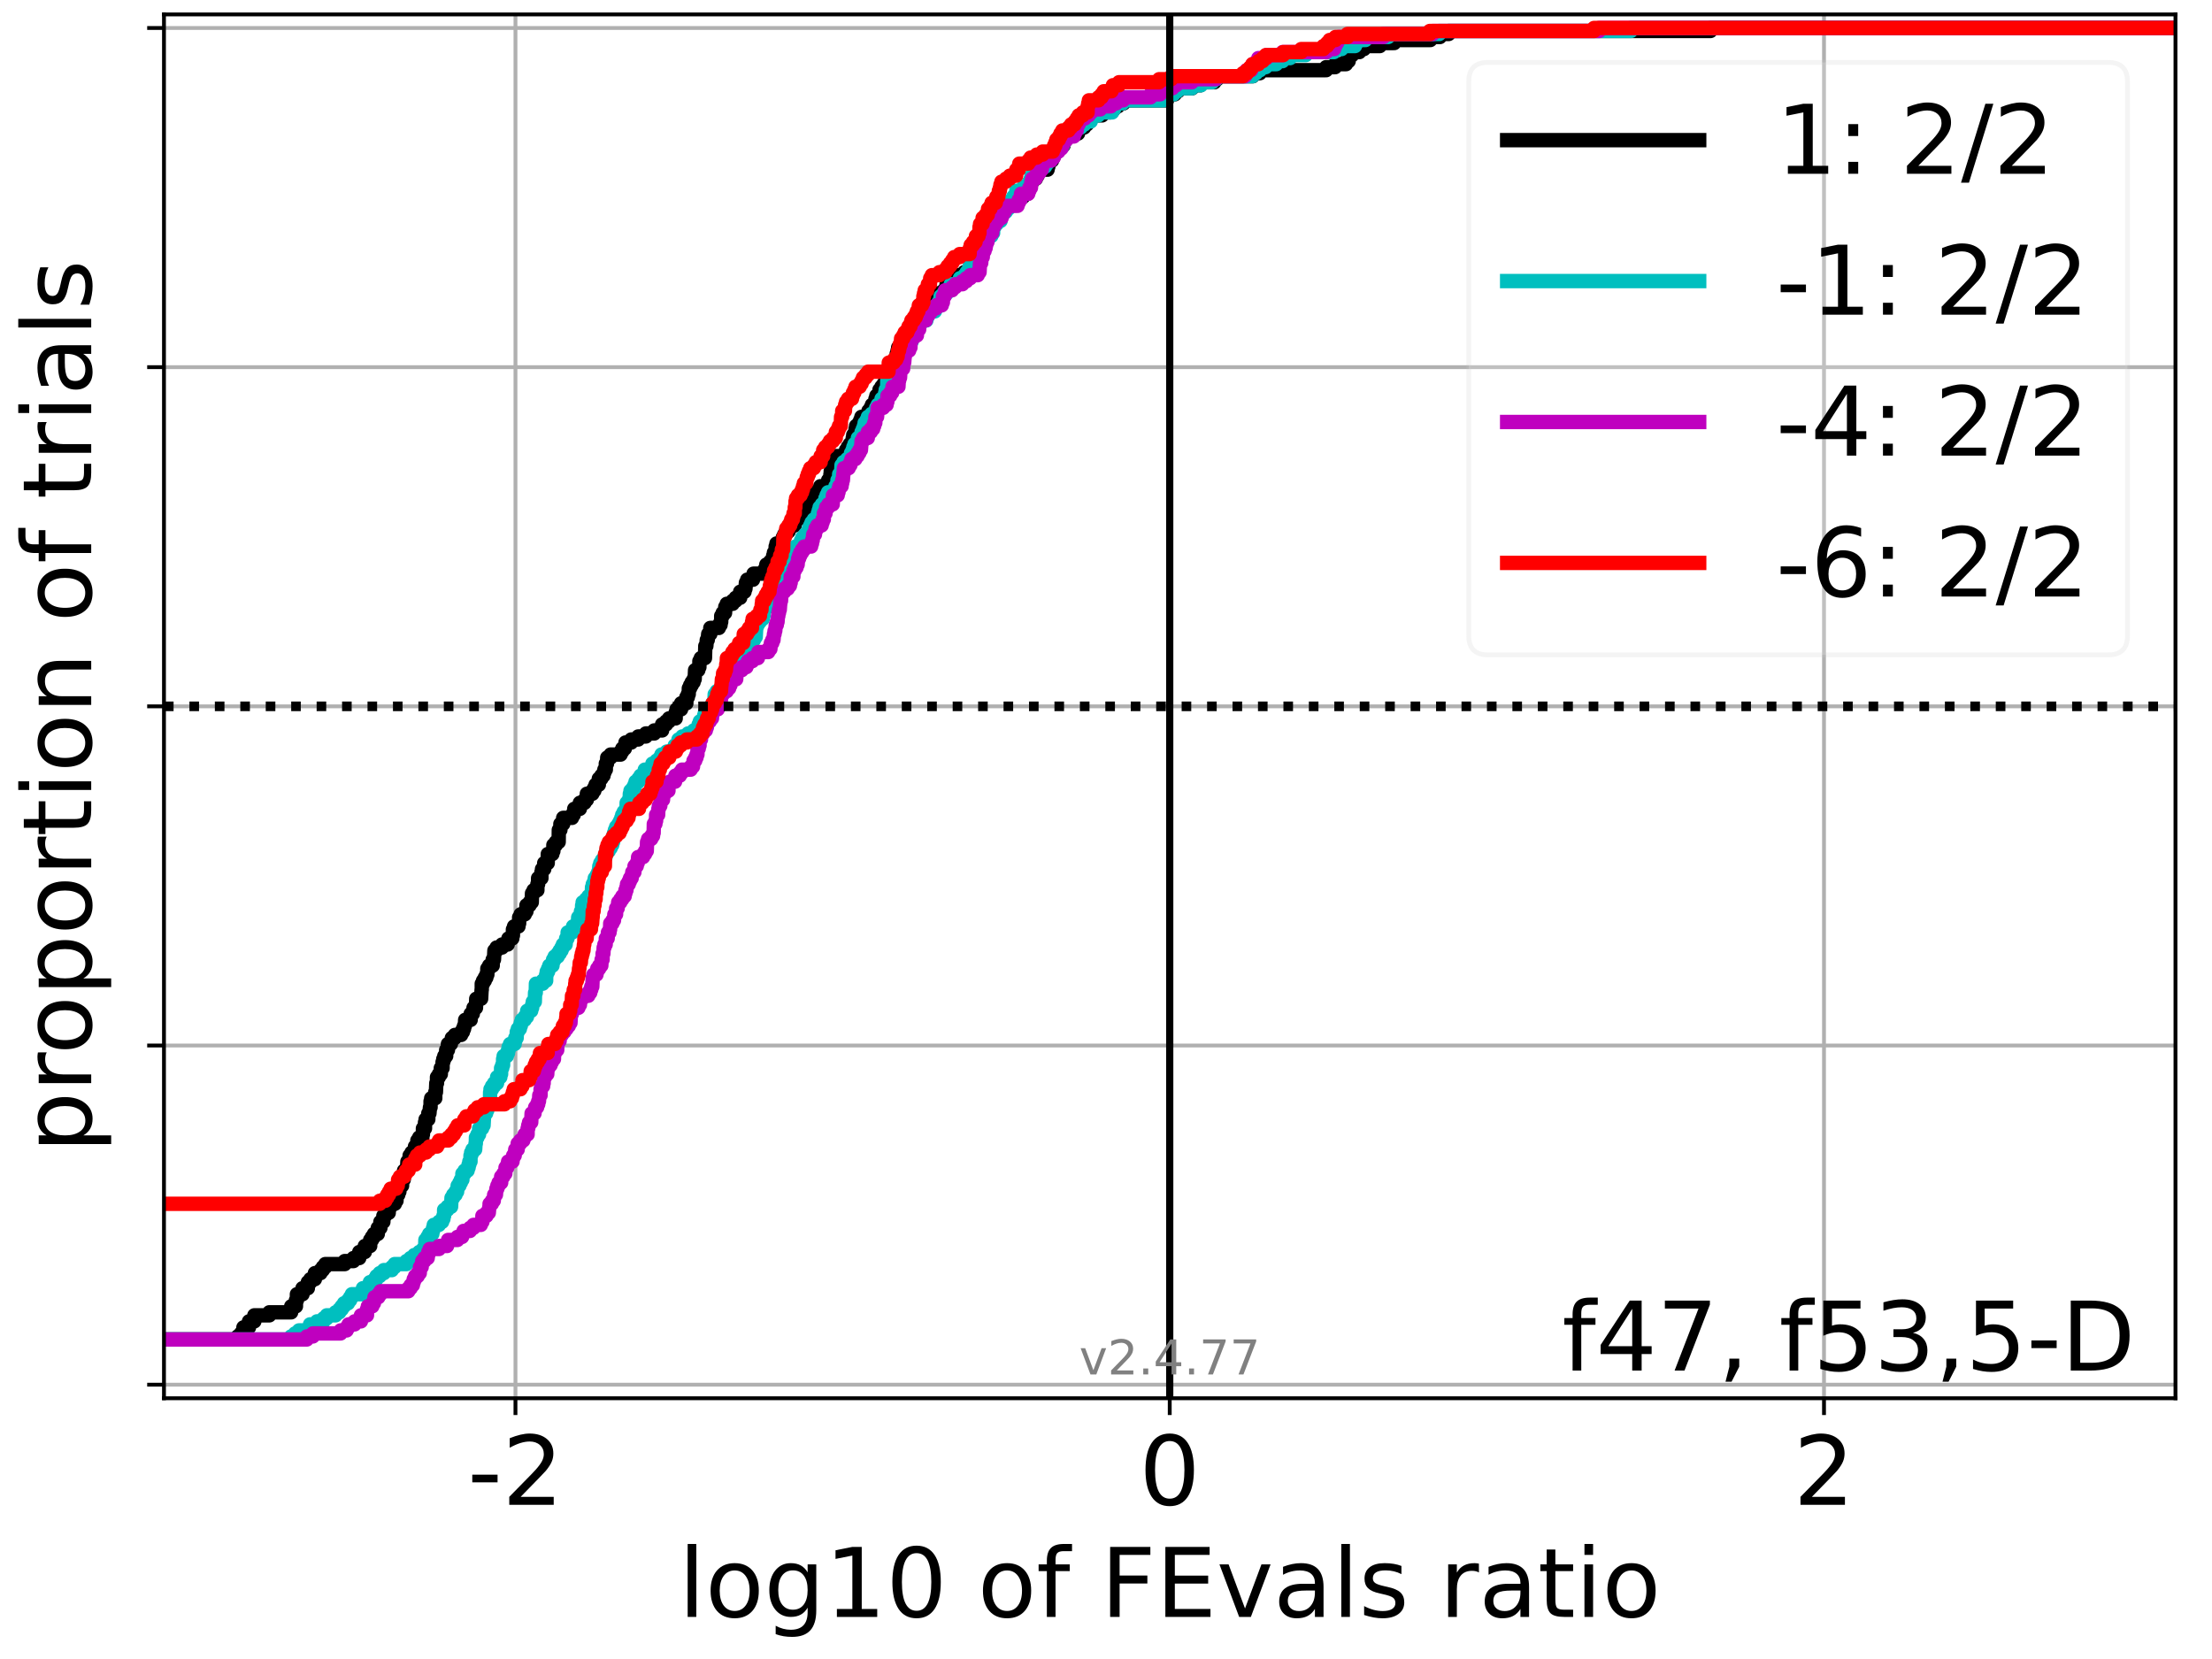 <?xml version="1.0" encoding="utf-8" standalone="no"?>
<!DOCTYPE svg PUBLIC "-//W3C//DTD SVG 1.1//EN"
  "http://www.w3.org/Graphics/SVG/1.1/DTD/svg11.dtd">
<!-- Created with matplotlib (https://matplotlib.org/) -->
<svg height="345.6pt" version="1.1" viewBox="0 0 460.8 345.6" width="460.8pt" xmlns="http://www.w3.org/2000/svg" xmlns:xlink="http://www.w3.org/1999/xlink">
 <defs>
  <style type="text/css">*{stroke-linecap:butt;stroke-linejoin:round;}</style>
 </defs>
 <g id="figure_1">
  <g id="patch_1">
   <path d="M 0 345.6 
L 460.8 345.6 
L 460.8 0 
L 0 0 
z
" style="fill:#ffffff;"/>
  </g>
  <g id="axes_1">
   <g id="patch_2">
    <path d="M 34.16 291.28 
L 453.192 291.28 
L 453.192 3 
L 34.16 3 
z
" style="fill:#ffffff;"/>
   </g>
   <g id="matplotlib.axis_1">
    <g id="xtick_1">
     <g id="line2d_1">
      <path clip-path="url(#pd06534a0b2)" d="M 107.379 291.28 
L 107.379 3 
" style="fill:none;stroke:#b0b0b0;stroke-linecap:square;stroke-width:0.8;"/>
     </g>
     <g id="line2d_2">
      <defs>
       <path d="M 0 0 
L 0 3.5 
" id="m07a32615d6" style="stroke:#000000;stroke-width:0.8;"/>
      </defs>
      <g>
       <use style="stroke:#000000;stroke-width:0.8;" x="107.379" xlink:href="#m07a32615d6" y="291.28"/>
      </g>
     </g>
     <g id="text_1">
      <!-- -2 -->
      <g transform="translate(97.409 313.477)scale(0.2 -0.2)">
       <defs>
        <path d="M 4.891 31.391 
L 31.203 31.391 
L 31.203 23.391 
L 4.891 23.391 
z
" id="DejaVuSans-45"/>
        <path d="M 19.188 8.297 
L 53.609 8.297 
L 53.609 0 
L 7.328 0 
L 7.328 8.297 
Q 12.938 14.109 22.625 23.891 
Q 32.328 33.688 34.812 36.531 
Q 39.547 41.844 41.422 45.531 
Q 43.312 49.219 43.312 52.781 
Q 43.312 58.594 39.234 62.25 
Q 35.156 65.922 28.609 65.922 
Q 23.969 65.922 18.812 64.312 
Q 13.672 62.703 7.812 59.422 
L 7.812 69.391 
Q 13.766 71.781 18.938 73 
Q 24.125 74.219 28.422 74.219 
Q 39.75 74.219 46.484 68.547 
Q 53.219 62.891 53.219 53.422 
Q 53.219 48.922 51.531 44.891 
Q 49.859 40.875 45.406 35.406 
Q 44.188 33.984 37.641 27.219 
Q 31.109 20.453 19.188 8.297 
z
" id="DejaVuSans-50"/>
       </defs>
       <use xlink:href="#DejaVuSans-45"/>
       <use x="36.084" xlink:href="#DejaVuSans-50"/>
      </g>
     </g>
    </g>
    <g id="xtick_2">
     <g id="line2d_3">
      <path clip-path="url(#pd06534a0b2)" d="M 243.676 291.28 
L 243.676 3 
" style="fill:none;stroke:#b0b0b0;stroke-linecap:square;stroke-width:0.8;"/>
     </g>
     <g id="line2d_4">
      <g>
       <use style="stroke:#000000;stroke-width:0.8;" x="243.676" xlink:href="#m07a32615d6" y="291.28"/>
      </g>
     </g>
     <g id="text_2">
      <!-- 0 -->
      <g transform="translate(237.314 313.477)scale(0.2 -0.2)">
       <defs>
        <path d="M 31.781 66.406 
Q 24.172 66.406 20.328 58.906 
Q 16.5 51.422 16.5 36.375 
Q 16.5 21.391 20.328 13.891 
Q 24.172 6.391 31.781 6.391 
Q 39.453 6.391 43.281 13.891 
Q 47.125 21.391 47.125 36.375 
Q 47.125 51.422 43.281 58.906 
Q 39.453 66.406 31.781 66.406 
z
M 31.781 74.219 
Q 44.047 74.219 50.516 64.516 
Q 56.984 54.828 56.984 36.375 
Q 56.984 17.969 50.516 8.266 
Q 44.047 -1.422 31.781 -1.422 
Q 19.531 -1.422 13.062 8.266 
Q 6.594 17.969 6.594 36.375 
Q 6.594 54.828 13.062 64.516 
Q 19.531 74.219 31.781 74.219 
z
" id="DejaVuSans-48"/>
       </defs>
       <use xlink:href="#DejaVuSans-48"/>
      </g>
     </g>
    </g>
    <g id="xtick_3">
     <g id="line2d_5">
      <path clip-path="url(#pd06534a0b2)" d="M 379.973 291.28 
L 379.973 3 
" style="fill:none;stroke:#b0b0b0;stroke-linecap:square;stroke-width:0.8;"/>
     </g>
     <g id="line2d_6">
      <g>
       <use style="stroke:#000000;stroke-width:0.8;" x="379.973" xlink:href="#m07a32615d6" y="291.28"/>
      </g>
     </g>
     <g id="text_3">
      <!-- 2 -->
      <g transform="translate(373.61 313.477)scale(0.2 -0.2)">
       <use xlink:href="#DejaVuSans-50"/>
      </g>
     </g>
    </g>
    <g id="text_4">
     <!-- log10 of FEvals ratio -->
     <g transform="translate(141.371 336.833)scale(0.2 -0.2)">
      <defs>
       <path d="M 9.422 75.984 
L 18.406 75.984 
L 18.406 0 
L 9.422 0 
z
" id="DejaVuSans-108"/>
       <path d="M 30.609 48.391 
Q 23.391 48.391 19.188 42.75 
Q 14.984 37.109 14.984 27.297 
Q 14.984 17.484 19.156 11.844 
Q 23.344 6.203 30.609 6.203 
Q 37.797 6.203 41.984 11.859 
Q 46.188 17.531 46.188 27.297 
Q 46.188 37.016 41.984 42.703 
Q 37.797 48.391 30.609 48.391 
z
M 30.609 56 
Q 42.328 56 49.016 48.375 
Q 55.719 40.766 55.719 27.297 
Q 55.719 13.875 49.016 6.219 
Q 42.328 -1.422 30.609 -1.422 
Q 18.844 -1.422 12.172 6.219 
Q 5.516 13.875 5.516 27.297 
Q 5.516 40.766 12.172 48.375 
Q 18.844 56 30.609 56 
z
" id="DejaVuSans-111"/>
       <path d="M 45.406 27.984 
Q 45.406 37.75 41.375 43.109 
Q 37.359 48.484 30.078 48.484 
Q 22.859 48.484 18.828 43.109 
Q 14.797 37.75 14.797 27.984 
Q 14.797 18.266 18.828 12.891 
Q 22.859 7.516 30.078 7.516 
Q 37.359 7.516 41.375 12.891 
Q 45.406 18.266 45.406 27.984 
z
M 54.391 6.781 
Q 54.391 -7.172 48.188 -13.984 
Q 42 -20.797 29.203 -20.797 
Q 24.469 -20.797 20.266 -20.094 
Q 16.062 -19.391 12.109 -17.922 
L 12.109 -9.188 
Q 16.062 -11.328 19.922 -12.344 
Q 23.781 -13.375 27.781 -13.375 
Q 36.625 -13.375 41.016 -8.766 
Q 45.406 -4.156 45.406 5.172 
L 45.406 9.625 
Q 42.625 4.781 38.281 2.391 
Q 33.938 0 27.875 0 
Q 17.828 0 11.672 7.656 
Q 5.516 15.328 5.516 27.984 
Q 5.516 40.672 11.672 48.328 
Q 17.828 56 27.875 56 
Q 33.938 56 38.281 53.609 
Q 42.625 51.219 45.406 46.391 
L 45.406 54.688 
L 54.391 54.688 
z
" id="DejaVuSans-103"/>
       <path d="M 12.406 8.297 
L 28.516 8.297 
L 28.516 63.922 
L 10.984 60.406 
L 10.984 69.391 
L 28.422 72.906 
L 38.281 72.906 
L 38.281 8.297 
L 54.391 8.297 
L 54.391 0 
L 12.406 0 
z
" id="DejaVuSans-49"/>
       <path id="DejaVuSans-32"/>
       <path d="M 37.109 75.984 
L 37.109 68.5 
L 28.516 68.5 
Q 23.688 68.5 21.797 66.547 
Q 19.922 64.594 19.922 59.516 
L 19.922 54.688 
L 34.719 54.688 
L 34.719 47.703 
L 19.922 47.703 
L 19.922 0 
L 10.891 0 
L 10.891 47.703 
L 2.297 47.703 
L 2.297 54.688 
L 10.891 54.688 
L 10.891 58.5 
Q 10.891 67.625 15.141 71.797 
Q 19.391 75.984 28.609 75.984 
z
" id="DejaVuSans-102"/>
       <path d="M 9.812 72.906 
L 51.703 72.906 
L 51.703 64.594 
L 19.672 64.594 
L 19.672 43.109 
L 48.578 43.109 
L 48.578 34.812 
L 19.672 34.812 
L 19.672 0 
L 9.812 0 
z
" id="DejaVuSans-70"/>
       <path d="M 9.812 72.906 
L 55.906 72.906 
L 55.906 64.594 
L 19.672 64.594 
L 19.672 43.016 
L 54.391 43.016 
L 54.391 34.719 
L 19.672 34.719 
L 19.672 8.297 
L 56.781 8.297 
L 56.781 0 
L 9.812 0 
z
" id="DejaVuSans-69"/>
       <path d="M 2.984 54.688 
L 12.5 54.688 
L 29.594 8.797 
L 46.688 54.688 
L 56.203 54.688 
L 35.688 0 
L 23.484 0 
z
" id="DejaVuSans-118"/>
       <path d="M 34.281 27.484 
Q 23.391 27.484 19.188 25 
Q 14.984 22.516 14.984 16.5 
Q 14.984 11.719 18.141 8.906 
Q 21.297 6.109 26.703 6.109 
Q 34.188 6.109 38.703 11.406 
Q 43.219 16.703 43.219 25.484 
L 43.219 27.484 
z
M 52.203 31.203 
L 52.203 0 
L 43.219 0 
L 43.219 8.297 
Q 40.141 3.328 35.547 0.953 
Q 30.953 -1.422 24.312 -1.422 
Q 15.922 -1.422 10.953 3.297 
Q 6 8.016 6 15.922 
Q 6 25.141 12.172 29.828 
Q 18.359 34.516 30.609 34.516 
L 43.219 34.516 
L 43.219 35.406 
Q 43.219 41.609 39.141 45 
Q 35.062 48.391 27.688 48.391 
Q 23 48.391 18.547 47.266 
Q 14.109 46.141 10.016 43.891 
L 10.016 52.203 
Q 14.938 54.109 19.578 55.047 
Q 24.219 56 28.609 56 
Q 40.484 56 46.344 49.844 
Q 52.203 43.703 52.203 31.203 
z
" id="DejaVuSans-97"/>
       <path d="M 44.281 53.078 
L 44.281 44.578 
Q 40.484 46.531 36.375 47.5 
Q 32.281 48.484 27.875 48.484 
Q 21.188 48.484 17.844 46.438 
Q 14.5 44.391 14.5 40.281 
Q 14.5 37.156 16.891 35.375 
Q 19.281 33.594 26.516 31.984 
L 29.594 31.297 
Q 39.156 29.25 43.188 25.516 
Q 47.219 21.781 47.219 15.094 
Q 47.219 7.469 41.188 3.016 
Q 35.156 -1.422 24.609 -1.422 
Q 20.219 -1.422 15.453 -0.562 
Q 10.688 0.297 5.422 2 
L 5.422 11.281 
Q 10.406 8.688 15.234 7.391 
Q 20.062 6.109 24.812 6.109 
Q 31.156 6.109 34.562 8.281 
Q 37.984 10.453 37.984 14.406 
Q 37.984 18.062 35.516 20.016 
Q 33.062 21.969 24.703 23.781 
L 21.578 24.516 
Q 13.234 26.266 9.516 29.906 
Q 5.812 33.547 5.812 39.891 
Q 5.812 47.609 11.281 51.797 
Q 16.75 56 26.812 56 
Q 31.781 56 36.172 55.266 
Q 40.578 54.547 44.281 53.078 
z
" id="DejaVuSans-115"/>
       <path d="M 41.109 46.297 
Q 39.594 47.172 37.812 47.578 
Q 36.031 48 33.891 48 
Q 26.266 48 22.188 43.047 
Q 18.109 38.094 18.109 28.812 
L 18.109 0 
L 9.078 0 
L 9.078 54.688 
L 18.109 54.688 
L 18.109 46.188 
Q 20.953 51.172 25.484 53.578 
Q 30.031 56 36.531 56 
Q 37.453 56 38.578 55.875 
Q 39.703 55.766 41.062 55.516 
z
" id="DejaVuSans-114"/>
       <path d="M 18.312 70.219 
L 18.312 54.688 
L 36.812 54.688 
L 36.812 47.703 
L 18.312 47.703 
L 18.312 18.016 
Q 18.312 11.328 20.141 9.422 
Q 21.969 7.516 27.594 7.516 
L 36.812 7.516 
L 36.812 0 
L 27.594 0 
Q 17.188 0 13.234 3.875 
Q 9.281 7.766 9.281 18.016 
L 9.281 47.703 
L 2.688 47.703 
L 2.688 54.688 
L 9.281 54.688 
L 9.281 70.219 
z
" id="DejaVuSans-116"/>
       <path d="M 9.422 54.688 
L 18.406 54.688 
L 18.406 0 
L 9.422 0 
z
M 9.422 75.984 
L 18.406 75.984 
L 18.406 64.594 
L 9.422 64.594 
z
" id="DejaVuSans-105"/>
      </defs>
      <use xlink:href="#DejaVuSans-108"/>
      <use x="27.783" xlink:href="#DejaVuSans-111"/>
      <use x="88.965" xlink:href="#DejaVuSans-103"/>
      <use x="152.441" xlink:href="#DejaVuSans-49"/>
      <use x="216.064" xlink:href="#DejaVuSans-48"/>
      <use x="279.688" xlink:href="#DejaVuSans-32"/>
      <use x="311.475" xlink:href="#DejaVuSans-111"/>
      <use x="372.656" xlink:href="#DejaVuSans-102"/>
      <use x="407.861" xlink:href="#DejaVuSans-32"/>
      <use x="439.648" xlink:href="#DejaVuSans-70"/>
      <use x="497.168" xlink:href="#DejaVuSans-69"/>
      <use x="560.352" xlink:href="#DejaVuSans-118"/>
      <use x="619.531" xlink:href="#DejaVuSans-97"/>
      <use x="680.811" xlink:href="#DejaVuSans-108"/>
      <use x="708.594" xlink:href="#DejaVuSans-115"/>
      <use x="760.693" xlink:href="#DejaVuSans-32"/>
      <use x="792.48" xlink:href="#DejaVuSans-114"/>
      <use x="833.594" xlink:href="#DejaVuSans-97"/>
      <use x="894.873" xlink:href="#DejaVuSans-116"/>
      <use x="934.082" xlink:href="#DejaVuSans-105"/>
      <use x="961.865" xlink:href="#DejaVuSans-111"/>
     </g>
    </g>
   </g>
   <g id="matplotlib.axis_2">
    <g id="ytick_1">
     <g id="line2d_7">
      <path clip-path="url(#pd06534a0b2)" d="M 34.16 288.454 
L 453.192 288.454 
" style="fill:none;stroke:#b0b0b0;stroke-linecap:square;stroke-width:0.8;"/>
     </g>
     <g id="line2d_8">
      <defs>
       <path d="M 0 0 
L -3.5 0 
" id="m63ba31ede6" style="stroke:#000000;stroke-width:0.8;"/>
      </defs>
      <g>
       <use style="stroke:#000000;stroke-width:0.8;" x="34.16" xlink:href="#m63ba31ede6" y="288.454"/>
      </g>
     </g>
    </g>
    <g id="ytick_2">
     <g id="line2d_9">
      <path clip-path="url(#pd06534a0b2)" d="M 34.16 217.797 
L 453.192 217.797 
" style="fill:none;stroke:#b0b0b0;stroke-linecap:square;stroke-width:0.8;"/>
     </g>
     <g id="line2d_10">
      <g>
       <use style="stroke:#000000;stroke-width:0.8;" x="34.16" xlink:href="#m63ba31ede6" y="217.797"/>
      </g>
     </g>
    </g>
    <g id="ytick_3">
     <g id="line2d_11">
      <path clip-path="url(#pd06534a0b2)" d="M 34.16 147.14 
L 453.192 147.14 
" style="fill:none;stroke:#b0b0b0;stroke-linecap:square;stroke-width:0.8;"/>
     </g>
     <g id="line2d_12">
      <g>
       <use style="stroke:#000000;stroke-width:0.8;" x="34.16" xlink:href="#m63ba31ede6" y="147.14"/>
      </g>
     </g>
    </g>
    <g id="ytick_4">
     <g id="line2d_13">
      <path clip-path="url(#pd06534a0b2)" d="M 34.16 76.483 
L 453.192 76.483 
" style="fill:none;stroke:#b0b0b0;stroke-linecap:square;stroke-width:0.8;"/>
     </g>
     <g id="line2d_14">
      <g>
       <use style="stroke:#000000;stroke-width:0.8;" x="34.16" xlink:href="#m63ba31ede6" y="76.483"/>
      </g>
     </g>
    </g>
    <g id="ytick_5">
     <g id="line2d_15">
      <path clip-path="url(#pd06534a0b2)" d="M 34.16 5.826 
L 453.192 5.826 
" style="fill:none;stroke:#b0b0b0;stroke-linecap:square;stroke-width:0.8;"/>
     </g>
     <g id="line2d_16">
      <g>
       <use style="stroke:#000000;stroke-width:0.8;" x="34.16" xlink:href="#m63ba31ede6" y="5.826"/>
      </g>
     </g>
    </g>
    <g id="text_5">
     <!-- proportion of trials -->
     <g transform="translate(19.001 240.146)rotate(-90)scale(0.2 -0.2)">
      <defs>
       <path d="M 18.109 8.203 
L 18.109 -20.797 
L 9.078 -20.797 
L 9.078 54.688 
L 18.109 54.688 
L 18.109 46.391 
Q 20.953 51.266 25.266 53.625 
Q 29.594 56 35.594 56 
Q 45.562 56 51.781 48.094 
Q 58.016 40.188 58.016 27.297 
Q 58.016 14.406 51.781 6.484 
Q 45.562 -1.422 35.594 -1.422 
Q 29.594 -1.422 25.266 0.953 
Q 20.953 3.328 18.109 8.203 
z
M 48.688 27.297 
Q 48.688 37.203 44.609 42.844 
Q 40.531 48.484 33.406 48.484 
Q 26.266 48.484 22.188 42.844 
Q 18.109 37.203 18.109 27.297 
Q 18.109 17.391 22.188 11.75 
Q 26.266 6.109 33.406 6.109 
Q 40.531 6.109 44.609 11.75 
Q 48.688 17.391 48.688 27.297 
z
" id="DejaVuSans-112"/>
       <path d="M 54.891 33.016 
L 54.891 0 
L 45.906 0 
L 45.906 32.719 
Q 45.906 40.484 42.875 44.328 
Q 39.844 48.188 33.797 48.188 
Q 26.516 48.188 22.312 43.547 
Q 18.109 38.922 18.109 30.906 
L 18.109 0 
L 9.078 0 
L 9.078 54.688 
L 18.109 54.688 
L 18.109 46.188 
Q 21.344 51.125 25.703 53.562 
Q 30.078 56 35.797 56 
Q 45.219 56 50.047 50.172 
Q 54.891 44.344 54.891 33.016 
z
" id="DejaVuSans-110"/>
      </defs>
      <use xlink:href="#DejaVuSans-112"/>
      <use x="63.477" xlink:href="#DejaVuSans-114"/>
      <use x="102.34" xlink:href="#DejaVuSans-111"/>
      <use x="163.521" xlink:href="#DejaVuSans-112"/>
      <use x="226.998" xlink:href="#DejaVuSans-111"/>
      <use x="288.18" xlink:href="#DejaVuSans-114"/>
      <use x="329.293" xlink:href="#DejaVuSans-116"/>
      <use x="368.502" xlink:href="#DejaVuSans-105"/>
      <use x="396.285" xlink:href="#DejaVuSans-111"/>
      <use x="457.467" xlink:href="#DejaVuSans-110"/>
      <use x="520.846" xlink:href="#DejaVuSans-32"/>
      <use x="552.633" xlink:href="#DejaVuSans-111"/>
      <use x="613.814" xlink:href="#DejaVuSans-102"/>
      <use x="649.02" xlink:href="#DejaVuSans-32"/>
      <use x="680.807" xlink:href="#DejaVuSans-116"/>
      <use x="720.016" xlink:href="#DejaVuSans-114"/>
      <use x="761.129" xlink:href="#DejaVuSans-105"/>
      <use x="788.912" xlink:href="#DejaVuSans-97"/>
      <use x="850.191" xlink:href="#DejaVuSans-108"/>
      <use x="877.975" xlink:href="#DejaVuSans-115"/>
     </g>
    </g>
   </g>
   <g id="line2d_17">
    <path clip-path="url(#pd06534a0b2)" d="M 34.16 279.033 
L 49.501 279.033 
L 49.501 278.405 
L 50.17 278.405 
L 50.17 277.777 
L 50.71 277.777 
L 50.71 276.521 
L 51.87 276.521 
L 51.87 275.264 
L 52.987 275.264 
L 52.987 274.008 
L 56.106 274.008 
L 56.106 273.38 
L 60.646 273.38 
L 60.668 272.124 
L 61.647 272.124 
L 61.647 270.868 
L 61.854 270.868 
L 61.854 269.612 
L 63.015 269.612 
L 63.015 268.356 
L 64.132 268.356 
L 64.132 267.1 
L 64.659 267.1 
L 64.659 266.472 
L 65.599 266.472 
L 65.599 265.215 
L 66.761 265.215 
L 66.761 264.587 
L 67.25 264.587 
L 67.25 263.959 
L 67.768 263.959 
L 67.768 263.331 
L 71.812 263.331 
L 71.812 262.703 
L 73.63 262.703 
L 73.63 262.075 
L 74.839 262.075 
L 74.839 260.819 
L 75.999 260.819 
L 75.999 259.563 
L 77.116 259.563 
L 77.116 258.307 
L 77.493 258.307 
L 77.493 257.679 
L 77.905 257.679 
L 77.905 257.051 
L 78.702 257.051 
L 78.702 255.795 
L 79.244 255.795 
L 79.244 254.538 
L 79.862 254.538 
L 79.862 253.282 
L 80.235 253.282 
L 80.235 252.654 
L 80.979 252.654 
L 80.979 251.398 
L 81.389 251.398 
L 81.389 250.77 
L 82.257 250.77 
L 82.257 250.142 
L 82.597 250.142 
L 82.597 248.886 
L 82.965 248.886 
L 82.965 248.258 
L 83.196 248.258 
L 83.196 247.002 
L 83.758 247.002 
L 83.758 245.746 
L 84.098 245.746 
L 84.173 243.861 
L 84.797 243.861 
L 84.875 241.977 
L 85.334 241.977 
L 85.334 240.721 
L 85.736 240.721 
L 85.736 240.093 
L 86.451 240.093 
L 86.451 238.837 
L 86.945 238.837 
L 86.945 237.581 
L 87.324 237.581 
L 87.324 236.953 
L 87.993 236.953 
L 87.993 236.325 
L 88.105 236.325 
L 88.105 235.069 
L 88.533 235.069 
L 88.533 233.812 
L 88.66 233.812 
L 88.66 233.184 
L 89.222 233.184 
L 89.222 231.928 
L 89.46 231.928 
L 89.569 230.672 
L 89.693 230.672 
L 89.693 229.416 
L 89.826 229.416 
L 89.826 228.788 
L 90.668 228.788 
L 90.668 227.532 
L 90.81 227.532 
L 90.889 225.648 
L 91.034 225.648 
L 91.034 224.392 
L 91.424 224.392 
L 91.424 223.763 
L 91.829 223.763 
L 91.829 222.507 
L 92.195 222.507 
L 92.195 221.251 
L 92.341 221.251 
L 92.341 220.623 
L 92.556 220.623 
L 92.556 219.995 
L 92.946 219.995 
L 92.946 218.739 
L 93.312 218.739 
L 93.312 217.483 
L 93.929 217.483 
L 93.929 216.855 
L 94.132 216.855 
L 94.132 216.227 
L 94.752 216.227 
L 94.752 215.599 
L 96.064 215.599 
L 96.064 214.971 
L 96.43 214.971 
L 96.43 214.343 
L 96.668 214.343 
L 96.668 213.714 
L 96.841 213.714 
L 96.903 212.458 
L 98.049 212.458 
L 98.049 211.202 
L 98.491 211.202 
L 98.491 210.574 
L 98.648 210.574 
L 98.648 209.946 
L 99.153 209.946 
L 99.21 208.062 
L 100.224 208.062 
L 100.327 206.178 
L 100.361 206.178 
L 100.361 204.922 
L 100.627 204.922 
L 100.627 204.294 
L 100.992 204.294 
L 100.992 203.665 
L 101.309 203.665 
L 101.309 203.037 
L 101.522 203.037 
L 101.522 201.781 
L 101.892 201.781 
L 101.892 201.153 
L 102.639 201.153 
L 102.639 199.897 
L 102.9 199.897 
L 102.995 198.013 
L 103.445 198.013 
L 103.445 197.385 
L 104.583 197.385 
L 104.583 196.757 
L 105.757 196.757 
L 105.757 196.129 
L 105.913 196.129 
L 105.913 195.501 
L 106.719 195.501 
L 106.719 194.873 
L 106.852 194.873 
L 106.852 193.617 
L 107.085 193.617 
L 107.085 192.988 
L 108.007 192.988 
L 108.007 192.36 
L 108.145 192.36 
L 108.145 191.104 
L 108.459 191.104 
L 108.459 190.476 
L 109.318 190.476 
L 109.318 189.848 
L 109.667 189.848 
L 109.667 188.592 
L 110.32 188.592 
L 110.32 187.964 
L 110.776 187.964 
L 110.828 186.08 
L 111.157 186.08 
L 111.157 185.452 
L 111.945 185.452 
L 111.945 184.196 
L 112.097 184.196 
L 112.097 182.939 
L 112.786 182.939 
L 112.786 181.683 
L 112.909 181.683 
L 112.909 181.055 
L 113.369 181.055 
L 113.369 179.799 
L 114.1 179.799 
L 114.117 177.915 
L 115.064 177.915 
L 115.064 177.287 
L 115.278 177.287 
L 115.278 176.031 
L 115.798 176.031 
L 115.798 175.403 
L 116.381 175.403 
L 116.412 172.891 
L 116.738 172.891 
L 116.738 171.634 
L 117.321 171.634 
L 117.321 170.378 
L 119.152 170.378 
L 119.152 169.75 
L 119.513 169.75 
L 119.513 169.122 
L 119.626 169.122 
L 119.626 168.494 
L 120.795 168.494 
L 120.795 167.238 
L 121.77 167.238 
L 121.77 166.61 
L 122.252 166.61 
L 122.252 165.354 
L 123.403 165.354 
L 123.403 164.726 
L 123.807 164.726 
L 123.807 164.098 
L 124.075 164.098 
L 124.075 163.47 
L 124.747 163.47 
L 124.747 162.213 
L 125.265 162.213 
L 125.265 161.585 
L 125.718 161.585 
L 125.718 160.957 
L 125.903 160.957 
L 125.903 160.329 
L 126.204 160.329 
L 126.204 159.073 
L 126.45 159.073 
L 126.5 157.817 
L 127.201 157.817 
L 127.201 157.189 
L 129.281 157.189 
L 129.281 156.561 
L 129.636 156.561 
L 129.636 155.933 
L 130.168 155.933 
L 130.168 155.305 
L 130.297 155.305 
L 130.297 154.677 
L 131.501 154.677 
L 131.501 154.049 
L 132.95 154.049 
L 132.95 153.421 
L 134.548 153.421 
L 134.548 152.793 
L 136.287 152.793 
L 136.287 152.164 
L 137.926 152.164 
L 137.926 150.908 
L 138.763 150.908 
L 138.763 150.28 
L 139.367 150.28 
L 139.367 149.652 
L 140.758 149.652 
L 140.758 148.396 
L 140.939 148.396 
L 140.939 147.768 
L 141.879 147.768 
L 141.879 146.512 
L 142.977 146.512 
L 142.977 145.256 
L 143.281 145.256 
L 143.281 144.628 
L 143.473 144.628 
L 143.501 143.372 
L 143.77 143.372 
L 143.77 142.744 
L 144.098 142.744 
L 144.098 142.116 
L 144.487 142.116 
L 144.487 141.487 
L 144.71 141.487 
L 144.798 139.603 
L 145.469 139.603 
L 145.469 138.975 
L 145.696 138.975 
L 145.696 137.719 
L 145.99 137.719 
L 145.99 137.091 
L 146.856 137.091 
L 146.929 134.579 
L 147.144 134.579 
L 147.234 133.323 
L 147.432 133.323 
L 147.532 132.067 
L 147.973 132.067 
L 147.973 130.81 
L 149.751 130.81 
L 149.751 130.182 
L 150.108 130.182 
L 150.108 129.554 
L 150.24 129.554 
L 150.24 128.298 
L 150.548 128.298 
L 150.548 127.67 
L 151.04 127.67 
L 151.092 126.414 
L 151.395 126.414 
L 151.395 125.786 
L 152.616 125.786 
L 152.616 125.158 
L 153.252 125.158 
L 153.252 124.53 
L 154.192 124.53 
L 154.192 123.274 
L 155.095 123.274 
L 155.095 122.646 
L 155.291 122.646 
L 155.387 121.389 
L 155.654 121.389 
L 155.654 120.761 
L 156.867 120.761 
L 156.975 119.505 
L 159.111 119.505 
L 159.111 118.877 
L 159.477 118.877 
L 159.477 118.249 
L 159.638 118.249 
L 159.638 117.621 
L 160.416 117.621 
L 160.416 116.993 
L 160.895 116.993 
L 160.895 116.365 
L 161.071 116.365 
L 161.071 115.737 
L 161.226 115.737 
L 161.226 115.109 
L 161.584 115.109 
L 161.584 113.853 
L 161.747 113.853 
L 161.747 113.225 
L 163.023 113.225 
L 163.066 111.969 
L 163.362 111.969 
L 163.362 111.341 
L 163.728 111.341 
L 163.728 110.712 
L 164.279 110.712 
L 164.279 110.084 
L 164.597 110.084 
L 164.597 109.456 
L 165.536 109.456 
L 165.536 108.2 
L 166.239 108.2 
L 166.239 107.572 
L 166.492 107.572 
L 166.492 106.944 
L 167.157 106.944 
L 167.157 106.316 
L 167.753 106.316 
L 167.753 105.688 
L 168.175 105.688 
L 168.268 104.432 
L 168.454 104.432 
L 168.454 103.804 
L 168.804 103.804 
L 168.804 103.176 
L 169.751 103.176 
L 169.751 102.548 
L 170.743 102.548 
L 170.743 101.92 
L 170.89 101.92 
L 170.89 101.292 
L 172.402 101.292 
L 172.402 100.663 
L 172.522 100.663 
L 172.522 100.035 
L 172.909 100.035 
L 172.998 98.779 
L 173.055 98.779 
L 173.055 98.151 
L 173.492 98.151 
L 173.492 97.523 
L 173.699 97.523 
L 173.699 96.895 
L 173.88 96.895 
L 173.88 96.267 
L 174.11 96.267 
L 174.204 95.011 
L 176.134 95.011 
L 176.134 94.383 
L 176.246 94.383 
L 176.246 93.755 
L 176.612 93.755 
L 176.612 93.127 
L 177.043 93.127 
L 177.043 92.499 
L 177.626 92.499 
L 177.639 91.243 
L 177.743 91.243 
L 177.743 90.615 
L 178.11 90.615 
L 178.11 89.986 
L 178.222 89.986 
L 178.222 89.358 
L 178.34 89.358 
L 178.34 88.73 
L 178.923 88.73 
L 178.923 88.102 
L 179.224 88.102 
L 179.224 87.474 
L 179.448 87.474 
L 179.448 86.846 
L 180.775 86.846 
L 180.775 86.218 
L 180.918 86.218 
L 180.918 85.59 
L 181.358 85.59 
L 181.358 84.962 
L 181.638 84.962 
L 181.638 84.334 
L 182.361 84.334 
L 182.375 83.078 
L 182.56 83.078 
L 182.56 82.45 
L 183.087 82.45 
L 183.087 81.822 
L 183.214 81.822 
L 183.214 81.194 
L 183.627 81.194 
L 183.627 80.566 
L 184.09 80.566 
L 184.09 79.937 
L 184.673 79.937 
L 184.727 78.681 
L 185.052 78.681 
L 185.052 78.053 
L 185.648 78.053 
L 185.648 77.425 
L 185.939 77.425 
L 185.986 76.169 
L 186.349 76.169 
L 186.349 75.541 
L 186.509 75.541 
L 186.509 74.913 
L 186.722 74.913 
L 186.811 73.657 
L 186.982 73.657 
L 186.982 73.029 
L 187.106 73.029 
L 187.106 72.401 
L 187.574 72.401 
L 187.574 71.773 
L 187.806 71.773 
L 187.806 71.145 
L 188.558 71.145 
L 188.558 70.517 
L 188.784 70.517 
L 188.784 69.888 
L 189.709 69.888 
L 189.709 69.26 
L 189.972 69.26 
L 190.075 68.004 
L 190.242 68.004 
L 190.242 67.376 
L 191.33 67.376 
L 191.33 66.748 
L 191.967 66.748 
L 191.967 66.12 
L 192.099 66.12 
L 192.099 65.492 
L 192.918 65.492 
L 192.918 64.864 
L 193.556 64.864 
L 193.556 64.236 
L 194.613 64.236 
L 194.613 63.608 
L 195.053 63.608 
L 195.053 62.98 
L 195.196 62.98 
L 195.245 61.724 
L 195.419 61.724 
L 195.419 61.096 
L 196.608 61.096 
L 196.608 60.468 
L 197.09 60.468 
L 197.191 59.211 
L 198.05 59.211 
L 198.05 58.583 
L 199.402 58.583 
L 199.402 57.955 
L 199.695 57.955 
L 199.695 57.327 
L 200.881 57.327 
L 200.881 56.699 
L 201.84 56.699 
L 201.84 56.071 
L 202.183 56.071 
L 202.183 55.443 
L 202.434 55.443 
L 202.434 54.815 
L 202.622 54.815 
L 202.622 54.187 
L 202.78 54.187 
L 202.78 53.559 
L 203.101 53.559 
L 203.101 52.931 
L 203.48 52.931 
L 203.48 52.303 
L 204.079 52.303 
L 204.079 51.675 
L 204.617 51.675 
L 204.661 50.419 
L 204.746 50.419 
L 204.746 49.791 
L 205.014 49.791 
L 205.014 49.162 
L 205.611 49.162 
L 205.611 48.534 
L 205.916 48.534 
L 205.916 47.906 
L 206.074 47.906 
L 206.074 47.278 
L 206.312 47.278 
L 206.312 46.65 
L 207.234 46.65 
L 207.234 46.022 
L 207.831 46.022 
L 207.831 45.394 
L 208.531 45.394 
L 208.531 44.766 
L 208.709 44.766 
L 208.747 43.51 
L 209.23 43.51 
L 209.23 42.882 
L 210.363 42.882 
L 210.363 42.254 
L 210.967 42.254 
L 210.967 41.626 
L 212.061 41.626 
L 212.061 40.998 
L 213.158 40.998 
L 213.158 40.37 
L 214.053 40.37 
L 214.139 39.114 
L 214.281 39.114 
L 214.281 38.485 
L 214.497 38.485 
L 214.497 37.857 
L 215.093 37.857 
L 215.093 37.229 
L 215.794 37.229 
L 215.794 36.601 
L 216.137 36.601 
L 216.137 35.345 
L 218.229 35.345 
L 218.229 34.717 
L 218.389 34.717 
L 218.389 34.089 
L 218.502 34.089 
L 218.502 33.461 
L 219.15 33.461 
L 219.15 32.833 
L 219.437 32.833 
L 219.437 32.205 
L 219.753 32.205 
L 219.753 31.577 
L 220.089 31.577 
L 220.089 30.321 
L 221.544 30.321 
L 221.544 29.693 
L 221.707 29.693 
L 221.748 28.436 
L 222.584 28.436 
L 222.584 27.808 
L 224.58 27.808 
L 224.58 27.18 
L 224.804 27.18 
L 224.804 26.552 
L 225.841 26.552 
L 225.841 25.924 
L 226.438 25.924 
L 226.438 25.296 
L 226.799 25.296 
L 226.799 24.668 
L 227.138 24.668 
L 227.138 24.04 
L 229.574 24.04 
L 229.574 23.412 
L 231.273 23.412 
L 231.273 22.784 
L 232.067 22.784 
L 232.067 22.156 
L 232.888 22.156 
L 232.888 21.528 
L 234.062 21.528 
L 234.062 20.9 
L 243.093 20.9 
L 243.093 20.272 
L 243.411 20.272 
L 243.411 19.644 
L 244.737 19.644 
L 244.737 19.016 
L 245.406 19.016 
L 245.406 18.387 
L 248.338 18.387 
L 248.338 17.759 
L 250.081 17.759 
L 250.081 17.131 
L 252.979 17.131 
L 252.979 16.503 
L 253.562 16.503 
L 253.562 15.875 
L 260.988 15.875 
L 260.988 15.247 
L 262.446 15.247 
L 262.446 14.619 
L 276.26 14.619 
L 276.26 13.991 
L 278.12 13.991 
L 278.12 13.363 
L 280.394 13.363 
L 280.394 12.735 
L 280.951 12.735 
L 280.991 11.479 
L 281.691 11.479 
L 281.691 10.851 
L 283.171 10.851 
L 283.171 10.223 
L 284.127 10.223 
L 284.127 9.595 
L 287.441 9.595 
L 287.441 8.967 
L 290.433 8.967 
L 290.433 8.339 
L 297.964 8.339 
L 297.964 7.71 
L 299.959 7.71 
L 299.959 7.082 
L 301.777 7.082 
L 301.777 6.454 
L 356.33 6.454 
L 356.33 5.826 
L 453.192 5.826 
L 453.192 5.826 
" style="fill:none;stroke:#000000;stroke-linecap:square;stroke-width:3;"/>
   </g>
   <g id="line2d_18">
    <path clip-path="url(#pd06534a0b2)" style="fill:none;stroke:#000000;stroke-linecap:square;stroke-width:3;"/>
   </g>
   <g id="line2d_19">
    <path clip-path="url(#pd06534a0b2)" d="M 34.16 279.033 
L 60.634 279.033 
L 60.634 278.405 
L 61.468 278.405 
L 61.468 277.777 
L 62.279 277.777 
L 62.279 277.149 
L 64.586 277.149 
L 64.586 275.893 
L 66.03 275.893 
L 66.03 275.264 
L 67.407 275.264 
L 67.407 274.636 
L 68.072 274.636 
L 68.072 274.008 
L 69.896 274.008 
L 69.896 273.38 
L 70.685 273.38 
L 70.685 272.752 
L 71.19 272.752 
L 71.19 272.124 
L 71.656 272.124 
L 71.656 271.496 
L 72.49 271.496 
L 72.49 270.868 
L 72.934 270.868 
L 72.934 270.24 
L 73.301 270.24 
L 73.301 269.612 
L 75.608 269.612 
L 75.608 268.356 
L 76.976 268.356 
L 77.053 267.1 
L 78.03 267.1 
L 78.03 266.472 
L 78.429 266.472 
L 78.429 265.844 
L 79.094 265.844 
L 79.094 265.215 
L 79.968 265.215 
L 79.968 264.587 
L 81.628 264.587 
L 81.628 263.959 
L 82.213 263.959 
L 82.213 263.331 
L 84.665 263.331 
L 84.665 262.703 
L 85.499 262.703 
L 85.499 262.075 
L 86.31 262.075 
L 86.31 261.447 
L 87.33 261.447 
L 87.33 260.819 
L 88.119 260.819 
L 88.119 260.191 
L 88.568 260.191 
L 88.617 258.307 
L 89.053 258.307 
L 89.053 257.679 
L 89.402 257.679 
L 89.402 257.051 
L 90.061 257.051 
L 90.061 256.423 
L 90.213 256.423 
L 90.213 255.795 
L 90.368 255.795 
L 90.368 255.166 
L 91.438 255.166 
L 91.438 254.538 
L 92.103 254.538 
L 92.103 253.91 
L 92.374 253.91 
L 92.374 253.282 
L 92.52 253.282 
L 92.52 252.026 
L 93.208 252.026 
L 93.208 251.398 
L 93.964 251.398 
L 94.061 249.514 
L 94.411 249.514 
L 94.411 248.886 
L 94.895 248.886 
L 94.895 248.258 
L 95.222 248.258 
L 95.222 247.63 
L 95.341 247.63 
L 95.341 247.002 
L 95.706 247.002 
L 95.706 246.374 
L 96.006 246.374 
L 96.006 245.746 
L 96.326 245.746 
L 96.326 244.489 
L 96.782 244.489 
L 96.782 243.861 
L 97.403 243.861 
L 97.403 243.233 
L 97.615 243.233 
L 97.615 242.605 
L 97.77 242.605 
L 97.77 241.977 
L 98.013 241.977 
L 98.013 240.721 
L 98.149 240.721 
L 98.149 240.093 
L 98.426 240.093 
L 98.426 239.465 
L 98.982 239.465 
L 99.063 238.209 
L 99.124 238.209 
L 99.147 236.953 
L 99.457 236.953 
L 99.457 236.325 
L 99.793 236.325 
L 99.812 235.069 
L 100.432 235.069 
L 100.432 234.44 
L 100.734 234.44 
L 100.834 232.556 
L 100.853 232.556 
L 100.853 231.928 
L 101.266 231.928 
L 101.266 231.3 
L 101.499 231.3 
L 101.499 230.672 
L 101.687 230.672 
L 101.687 230.044 
L 102.062 230.044 
L 102.101 227.532 
L 102.178 227.532 
L 102.178 226.904 
L 102.498 226.904 
L 102.498 226.276 
L 102.93 226.276 
L 102.93 225.648 
L 103.545 225.648 
L 103.554 224.392 
L 104.22 224.392 
L 104.22 223.763 
L 104.384 223.763 
L 104.384 222.507 
L 104.618 222.507 
L 104.618 221.879 
L 104.805 221.879 
L 104.805 220.623 
L 104.921 220.623 
L 104.921 219.995 
L 105.587 219.995 
L 105.587 219.367 
L 105.828 219.367 
L 105.828 218.739 
L 105.964 218.739 
L 105.964 218.111 
L 106.249 218.111 
L 106.249 217.483 
L 107.205 217.483 
L 107.205 216.855 
L 107.338 216.855 
L 107.338 216.227 
L 107.626 216.227 
L 107.655 214.971 
L 107.87 214.971 
L 107.87 214.343 
L 108.291 214.343 
L 108.291 213.714 
L 108.489 213.714 
L 108.489 213.086 
L 108.705 213.086 
L 108.705 212.458 
L 109.3 212.458 
L 109.3 211.83 
L 109.771 211.83 
L 109.82 210.574 
L 110.653 210.574 
L 110.653 209.946 
L 110.855 209.946 
L 110.855 209.318 
L 110.988 209.318 
L 110.988 208.69 
L 111.409 208.69 
L 111.464 206.806 
L 111.607 206.806 
L 111.645 204.922 
L 113.051 204.922 
L 113.051 204.294 
L 113.772 204.294 
L 113.772 203.037 
L 113.893 203.037 
L 113.893 202.409 
L 114.178 202.409 
L 114.178 201.781 
L 114.428 201.781 
L 114.428 201.153 
L 115.093 201.153 
L 115.093 200.525 
L 115.216 200.525 
L 115.216 199.897 
L 115.545 199.897 
L 115.545 199.269 
L 116.183 199.269 
L 116.183 198.641 
L 116.592 198.641 
L 116.592 198.013 
L 116.972 198.013 
L 116.972 197.385 
L 117.258 197.385 
L 117.258 196.757 
L 117.828 196.757 
L 117.936 195.501 
L 118.212 195.501 
L 118.249 194.245 
L 119.221 194.245 
L 119.221 193.617 
L 119.377 193.617 
L 119.377 192.988 
L 120.211 192.988 
L 120.211 192.36 
L 120.376 192.36 
L 120.451 191.104 
L 120.928 191.104 
L 121.022 189.848 
L 121.24 189.848 
L 121.271 188.592 
L 121.375 188.592 
L 121.375 187.964 
L 122.06 187.964 
L 122.06 187.336 
L 122.588 187.336 
L 122.588 186.708 
L 123.263 186.708 
L 123.33 184.824 
L 123.489 184.824 
L 123.489 184.196 
L 123.772 184.196 
L 123.772 183.568 
L 123.909 183.568 
L 123.909 182.939 
L 124.309 182.939 
L 124.309 182.311 
L 124.606 182.311 
L 124.606 181.683 
L 124.774 181.683 
L 124.854 180.427 
L 125.052 180.427 
L 125.052 179.799 
L 125.417 179.799 
L 125.417 179.171 
L 125.903 179.171 
L 125.903 178.543 
L 126.15 178.543 
L 126.255 177.287 
L 126.816 177.287 
L 126.816 176.659 
L 127.216 176.659 
L 127.216 176.031 
L 127.531 176.031 
L 127.531 175.403 
L 127.724 175.403 
L 127.724 174.147 
L 127.916 174.147 
L 127.916 173.519 
L 128.11 173.519 
L 128.11 172.891 
L 128.351 172.891 
L 128.351 172.262 
L 128.828 172.262 
L 128.828 171.634 
L 129.168 171.634 
L 129.168 171.006 
L 129.423 171.006 
L 129.423 170.378 
L 129.618 170.378 
L 129.618 169.75 
L 129.934 169.75 
L 129.934 169.122 
L 130.388 169.122 
L 130.388 168.494 
L 130.523 168.494 
L 130.545 167.238 
L 130.986 167.238 
L 130.986 166.61 
L 131.177 166.61 
L 131.21 165.354 
L 131.343 165.354 
L 131.343 164.726 
L 131.867 164.726 
L 131.867 164.098 
L 132.183 164.098 
L 132.183 163.47 
L 132.397 163.47 
L 132.397 162.842 
L 133.003 162.842 
L 133.003 162.213 
L 133.426 162.213 
L 133.426 161.585 
L 134.251 161.585 
L 134.329 160.329 
L 135.877 160.329 
L 135.909 159.073 
L 136.774 159.073 
L 136.774 158.445 
L 137.468 158.445 
L 137.468 157.817 
L 137.789 157.817 
L 137.789 157.189 
L 138.901 157.189 
L 138.901 156.561 
L 140.46 156.561 
L 140.561 155.305 
L 141.169 155.305 
L 141.169 154.677 
L 141.343 154.677 
L 141.343 154.049 
L 142.12 154.049 
L 142.12 153.421 
L 143.338 153.421 
L 143.338 152.793 
L 144.52 152.793 
L 144.52 152.164 
L 145.406 152.164 
L 145.406 151.536 
L 145.544 151.536 
L 145.544 150.908 
L 145.792 150.908 
L 145.792 150.28 
L 146.581 150.28 
L 146.688 149.024 
L 146.857 149.024 
L 146.857 148.396 
L 147.356 148.396 
L 147.356 147.768 
L 148.145 147.768 
L 148.145 147.14 
L 148.421 147.14 
L 148.421 146.512 
L 148.812 146.512 
L 148.886 144.628 
L 149.308 144.628 
L 149.308 144 
L 150.394 144 
L 150.394 143.372 
L 150.514 143.372 
L 150.514 142.744 
L 150.781 142.744 
L 150.781 142.116 
L 151.303 142.116 
L 151.303 141.487 
L 151.686 141.487 
L 151.686 140.859 
L 152.788 140.859 
L 152.872 139.603 
L 153.115 139.603 
L 153.115 138.975 
L 153.552 138.975 
L 153.552 138.347 
L 154.436 138.347 
L 154.436 137.719 
L 154.802 137.719 
L 154.802 137.091 
L 155.098 137.091 
L 155.098 136.463 
L 155.715 136.463 
L 155.715 135.835 
L 155.865 135.835 
L 155.931 134.579 
L 156.595 134.579 
L 156.595 133.951 
L 156.742 133.951 
L 156.742 133.323 
L 157.062 133.323 
L 157.062 132.695 
L 157.428 132.695 
L 157.525 130.81 
L 157.594 130.81 
L 157.594 130.182 
L 157.851 130.182 
L 157.851 129.554 
L 158.282 129.554 
L 158.282 128.926 
L 158.889 128.926 
L 158.889 128.298 
L 159.05 128.298 
L 159.088 126.414 
L 160.1 126.414 
L 160.1 125.786 
L 160.494 125.786 
L 160.586 124.53 
L 161.002 124.53 
L 161.002 123.902 
L 161.173 123.902 
L 161.173 123.274 
L 161.593 123.274 
L 161.593 122.646 
L 161.804 122.646 
L 161.871 120.761 
L 161.955 120.761 
L 161.955 120.133 
L 162.246 120.133 
L 162.246 119.505 
L 162.369 119.505 
L 162.369 118.877 
L 162.536 118.877 
L 162.536 118.249 
L 164.123 118.249 
L 164.142 116.993 
L 164.652 116.993 
L 164.652 116.365 
L 164.868 116.365 
L 164.868 115.737 
L 165.073 115.737 
L 165.073 115.109 
L 165.654 115.109 
L 165.723 113.853 
L 166.737 113.853 
L 166.737 113.225 
L 166.863 113.225 
L 166.863 112.597 
L 167.134 112.597 
L 167.134 111.969 
L 167.701 111.969 
L 167.701 111.341 
L 168.396 111.341 
L 168.49 110.084 
L 168.795 110.084 
L 168.795 109.456 
L 169.069 109.456 
L 169.069 108.828 
L 169.53 108.828 
L 169.53 108.2 
L 170.196 108.2 
L 170.196 107.572 
L 170.382 107.572 
L 170.382 106.944 
L 170.56 106.944 
L 170.56 106.316 
L 170.739 106.316 
L 170.739 105.688 
L 171.217 105.688 
L 171.217 105.06 
L 171.876 105.06 
L 171.946 103.804 
L 172.191 103.804 
L 172.191 103.176 
L 172.494 103.176 
L 172.494 102.548 
L 173.937 102.548 
L 174.04 101.292 
L 174.397 101.292 
L 174.464 100.035 
L 174.781 100.035 
L 174.813 98.779 
L 175.211 98.779 
L 175.304 96.895 
L 175.71 96.895 
L 175.71 96.267 
L 176.458 96.267 
L 176.458 95.639 
L 177.274 95.639 
L 177.278 94.383 
L 177.587 94.383 
L 177.587 93.755 
L 177.774 93.755 
L 177.774 93.127 
L 178.008 93.127 
L 178.008 92.499 
L 178.665 92.499 
L 178.715 91.243 
L 179.434 91.243 
L 179.484 89.986 
L 179.746 89.986 
L 179.746 89.358 
L 179.978 89.358 
L 179.978 88.73 
L 180.118 88.73 
L 180.118 88.102 
L 180.539 88.102 
L 180.539 87.474 
L 180.798 87.474 
L 180.798 86.846 
L 181.541 86.846 
L 181.541 86.218 
L 182.361 86.218 
L 182.361 85.59 
L 182.521 85.59 
L 182.521 84.962 
L 182.842 84.962 
L 182.842 84.334 
L 183.598 84.334 
L 183.649 83.078 
L 184.209 83.078 
L 184.209 82.45 
L 184.401 82.45 
L 184.401 81.822 
L 184.513 81.822 
L 184.513 81.194 
L 184.806 81.194 
L 184.836 79.309 
L 185.48 79.309 
L 185.48 78.681 
L 185.626 78.681 
L 185.626 78.053 
L 186.396 78.053 
L 186.396 77.425 
L 186.929 77.425 
L 186.975 76.169 
L 187.042 76.169 
L 187.042 75.541 
L 187.455 75.541 
L 187.455 74.913 
L 187.648 74.913 
L 187.648 74.285 
L 187.993 74.285 
L 187.993 73.657 
L 188.296 73.657 
L 188.356 72.401 
L 188.602 72.401 
L 188.602 71.773 
L 189.142 71.773 
L 189.142 71.145 
L 189.915 71.145 
L 189.919 69.888 
L 190.579 69.888 
L 190.579 69.26 
L 190.807 69.26 
L 190.807 68.632 
L 191 68.632 
L 191 68.004 
L 191.479 68.004 
L 191.479 67.376 
L 191.862 67.376 
L 191.862 66.748 
L 192.975 66.748 
L 192.975 66.12 
L 193.184 66.12 
L 193.229 64.864 
L 194.744 64.864 
L 194.744 64.236 
L 195.075 64.236 
L 195.075 63.608 
L 195.513 63.608 
L 195.513 62.98 
L 195.895 62.98 
L 195.934 61.724 
L 196.533 61.724 
L 196.533 61.096 
L 197.243 61.096 
L 197.243 60.468 
L 197.803 60.468 
L 197.803 59.84 
L 198.063 59.84 
L 198.063 59.211 
L 199.805 59.211 
L 199.805 58.583 
L 199.967 58.583 
L 199.967 57.955 
L 200.928 57.955 
L 200.928 57.327 
L 201.369 57.327 
L 201.369 56.699 
L 201.8 56.699 
L 201.8 56.071 
L 201.997 56.071 
L 201.997 55.443 
L 202.736 55.443 
L 202.736 54.815 
L 203.363 54.815 
L 203.453 53.559 
L 204.006 53.559 
L 204.006 52.931 
L 204.527 52.931 
L 204.527 52.303 
L 204.9 52.303 
L 204.9 51.675 
L 205.012 51.675 
L 205.012 51.047 
L 205.319 51.047 
L 205.319 50.419 
L 205.57 50.419 
L 205.621 49.162 
L 206.521 49.162 
L 206.521 48.534 
L 206.883 48.534 
L 206.883 47.278 
L 207.18 47.278 
L 207.18 46.65 
L 207.645 46.65 
L 207.645 46.022 
L 208.435 46.022 
L 208.446 44.766 
L 208.728 44.766 
L 208.728 44.138 
L 209.525 44.138 
L 209.525 43.51 
L 210.041 43.51 
L 210.148 42.254 
L 210.684 42.254 
L 210.684 41.626 
L 211.075 41.626 
L 211.075 40.998 
L 211.604 40.998 
L 211.712 39.742 
L 213.07 39.742 
L 213.07 39.114 
L 213.92 39.114 
L 213.92 38.485 
L 214.458 38.485 
L 214.458 37.857 
L 214.726 37.857 
L 214.726 37.229 
L 214.869 37.229 
L 214.869 36.601 
L 215.276 36.601 
L 215.276 35.973 
L 215.838 35.973 
L 215.838 35.345 
L 216.589 35.345 
L 216.589 34.717 
L 217.718 34.717 
L 217.718 34.089 
L 218.153 34.089 
L 218.153 33.461 
L 218.853 33.461 
L 218.853 32.833 
L 219.318 32.833 
L 219.378 31.577 
L 219.432 31.577 
L 219.432 30.949 
L 220.417 30.949 
L 220.417 30.321 
L 221.418 30.321 
L 221.418 29.693 
L 221.714 29.693 
L 221.714 29.065 
L 221.98 29.065 
L 221.98 28.436 
L 222.585 28.436 
L 222.585 27.808 
L 223.709 27.808 
L 223.709 27.18 
L 224.148 27.18 
L 224.148 26.552 
L 225.138 26.552 
L 225.138 25.924 
L 225.915 25.924 
L 225.915 25.296 
L 227.228 25.296 
L 227.306 24.04 
L 228.792 24.04 
L 228.792 23.412 
L 231.686 23.412 
L 231.686 22.784 
L 232.057 22.784 
L 232.057 22.156 
L 232.253 22.156 
L 232.253 21.528 
L 233.854 21.528 
L 233.854 20.9 
L 242.325 20.9 
L 242.325 20.272 
L 242.957 20.272 
L 242.957 19.644 
L 244.494 19.644 
L 244.494 19.016 
L 245.245 19.016 
L 245.245 18.387 
L 248.284 18.387 
L 248.284 17.759 
L 250.178 17.759 
L 250.178 17.131 
L 252.552 17.131 
L 252.552 16.503 
L 253.372 16.503 
L 253.372 15.875 
L 260.93 15.875 
L 260.93 15.247 
L 261.658 15.247 
L 261.658 14.619 
L 262.489 14.619 
L 262.489 13.991 
L 263.653 13.991 
L 263.653 13.363 
L 265.859 13.363 
L 265.859 12.735 
L 267.173 12.735 
L 267.173 12.107 
L 268.736 12.107 
L 268.736 11.479 
L 272.001 11.479 
L 272.001 10.851 
L 277.894 10.851 
L 277.894 10.223 
L 279.457 10.223 
L 279.457 9.595 
L 282.27 9.595 
L 282.27 8.967 
L 282.615 8.967 
L 282.615 8.339 
L 284.438 8.339 
L 284.438 7.71 
L 289.163 7.71 
L 289.163 7.082 
L 299.803 7.082 
L 299.803 6.454 
L 339.747 6.454 
L 339.747 5.826 
L 453.192 5.826 
L 453.192 5.826 
" style="fill:none;stroke:#00bfbf;stroke-linecap:square;stroke-width:3;"/>
   </g>
   <g id="line2d_20">
    <path clip-path="url(#pd06534a0b2)" style="fill:none;stroke:#00bfbf;stroke-linecap:square;stroke-width:3;"/>
   </g>
   <g id="line2d_21">
    <path clip-path="url(#pd06534a0b2)" d="M 34.16 279.033 
L 63.92 279.033 
L 63.92 278.405 
L 65.179 278.405 
L 65.179 277.777 
L 70.954 277.777 
L 70.954 277.149 
L 72.213 277.149 
L 72.213 276.521 
L 72.614 276.521 
L 72.614 275.893 
L 73.873 275.893 
L 73.873 275.264 
L 75.189 275.264 
L 75.189 274.008 
L 76.448 274.008 
L 76.448 272.752 
L 76.633 272.752 
L 76.633 272.124 
L 77.558 272.124 
L 77.558 271.496 
L 77.892 271.496 
L 77.892 270.868 
L 78.01 270.868 
L 78.01 270.24 
L 78.817 270.24 
L 78.817 269.612 
L 79.269 269.612 
L 79.269 268.984 
L 85.069 268.984 
L 85.069 268.356 
L 85.543 268.356 
L 85.543 267.728 
L 86.009 267.728 
L 86.009 267.1 
L 86.186 267.1 
L 86.186 266.472 
L 86.468 266.472 
L 86.468 265.844 
L 87.018 265.844 
L 87.018 265.215 
L 87.445 265.215 
L 87.491 263.959 
L 87.84 263.959 
L 87.84 263.331 
L 87.957 263.331 
L 87.957 262.703 
L 88.416 262.703 
L 88.416 262.075 
L 89.099 262.075 
L 89.099 261.447 
L 89.221 261.447 
L 89.221 260.819 
L 89.495 260.819 
L 89.495 260.191 
L 91.443 260.191 
L 91.443 259.563 
L 93.13 259.563 
L 93.13 258.935 
L 93.344 258.935 
L 93.344 258.307 
L 95.292 258.307 
L 95.292 257.679 
L 96.255 257.679 
L 96.255 257.051 
L 96.572 257.051 
L 96.572 256.423 
L 97.915 256.423 
L 97.915 255.795 
L 98.639 255.795 
L 98.639 255.166 
L 100.164 255.166 
L 100.164 254.538 
L 100.49 254.538 
L 100.49 253.282 
L 101.343 253.282 
L 101.343 252.654 
L 101.824 252.654 
L 101.934 251.398 
L 101.986 251.398 
L 101.986 250.77 
L 102.468 250.77 
L 102.468 250.142 
L 102.859 250.142 
L 102.942 248.886 
L 103.311 248.886 
L 103.408 247.63 
L 103.606 247.63 
L 103.606 247.002 
L 103.867 247.002 
L 103.867 246.374 
L 104.4 246.374 
L 104.4 245.118 
L 104.855 245.118 
L 104.855 244.489 
L 105.266 244.489 
L 105.309 243.233 
L 105.674 243.233 
L 105.674 242.605 
L 105.844 242.605 
L 105.844 241.977 
L 106.769 241.977 
L 106.769 241.349 
L 106.894 241.349 
L 106.894 240.721 
L 107.221 240.721 
L 107.221 240.093 
L 107.334 240.093 
L 107.334 239.465 
L 107.842 239.465 
L 107.842 238.209 
L 108.378 238.209 
L 108.378 237.581 
L 109.02 237.581 
L 109.02 236.953 
L 109.286 236.953 
L 109.286 236.325 
L 109.909 236.325 
L 109.909 235.069 
L 110.038 235.069 
L 110.038 234.44 
L 110.211 234.44 
L 110.211 233.812 
L 110.662 233.812 
L 110.743 231.928 
L 111.353 231.928 
L 111.353 231.3 
L 111.487 231.3 
L 111.487 230.672 
L 111.889 230.672 
L 111.889 230.044 
L 112.117 230.044 
L 112.117 229.416 
L 112.278 229.416 
L 112.344 228.16 
L 112.613 228.16 
L 112.613 226.904 
L 112.73 226.904 
L 112.73 226.276 
L 113.141 226.276 
L 113.141 225.648 
L 113.256 225.648 
L 113.256 224.392 
L 113.55 224.392 
L 113.55 223.763 
L 114.004 223.763 
L 114.057 222.507 
L 114.265 222.507 
L 114.265 221.879 
L 114.7 221.879 
L 114.7 221.251 
L 114.982 221.251 
L 114.982 220.623 
L 115.397 220.623 
L 115.434 219.367 
L 115.625 219.367 
L 115.625 218.739 
L 116.077 218.739 
L 116.125 216.855 
L 116.579 216.855 
L 116.579 215.599 
L 117.05 215.599 
L 117.05 214.971 
L 117.569 214.971 
L 117.569 214.343 
L 118.023 214.343 
L 118.023 213.714 
L 118.494 213.714 
L 118.494 213.086 
L 118.839 213.086 
L 118.948 211.202 
L 119.151 211.202 
L 119.151 210.574 
L 119.4 210.574 
L 119.4 209.946 
L 120.492 209.946 
L 120.492 209.318 
L 120.811 209.318 
L 120.906 208.062 
L 121.299 208.062 
L 121.299 207.434 
L 122.56 207.434 
L 122.56 206.806 
L 122.959 206.806 
L 122.959 206.178 
L 123.166 206.178 
L 123.166 205.55 
L 123.387 205.55 
L 123.464 203.665 
L 123.61 203.665 
L 123.61 203.037 
L 124.253 203.037 
L 124.253 202.409 
L 124.425 202.409 
L 124.425 201.781 
L 124.831 201.781 
L 124.831 201.153 
L 125.264 201.153 
L 125.328 199.897 
L 125.534 199.897 
L 125.534 198.641 
L 125.7 198.641 
L 125.756 197.385 
L 125.907 197.385 
L 125.907 196.757 
L 126.174 196.757 
L 126.208 195.501 
L 126.587 195.501 
L 126.64 194.245 
L 126.978 194.245 
L 126.978 193.617 
L 127.099 193.617 
L 127.122 192.36 
L 127.576 192.36 
L 127.576 191.732 
L 127.903 191.732 
L 127.981 190.476 
L 128.339 190.476 
L 128.355 189.22 
L 128.669 189.22 
L 128.776 187.964 
L 129.23 187.964 
L 129.23 187.336 
L 129.638 187.336 
L 129.638 186.708 
L 130.126 186.708 
L 130.126 186.08 
L 130.287 186.08 
L 130.287 185.452 
L 130.498 185.452 
L 130.498 184.824 
L 130.617 184.824 
L 130.617 184.196 
L 130.983 184.196 
L 130.983 183.568 
L 131.241 183.568 
L 131.241 182.939 
L 131.586 182.939 
L 131.586 182.311 
L 131.715 182.311 
L 131.715 181.683 
L 132.158 181.683 
L 132.181 180.427 
L 132.64 180.427 
L 132.64 179.799 
L 132.846 179.799 
L 132.932 178.543 
L 133.975 178.543 
L 133.975 177.915 
L 134.384 177.915 
L 134.384 177.287 
L 134.733 177.287 
L 134.794 175.403 
L 135.015 175.403 
L 135.015 174.775 
L 135.667 174.775 
L 135.667 174.147 
L 136.038 174.147 
L 136.038 173.519 
L 136.168 173.519 
L 136.205 171.634 
L 136.531 171.634 
L 136.531 171.006 
L 136.675 171.006 
L 136.679 169.75 
L 137.102 169.75 
L 137.145 168.494 
L 137.253 168.494 
L 137.253 167.866 
L 137.554 167.866 
L 137.604 166.61 
L 138.116 166.61 
L 138.185 165.354 
L 138.512 165.354 
L 138.512 164.726 
L 139.25 164.726 
L 139.25 163.47 
L 139.516 163.47 
L 139.516 162.842 
L 140.631 162.842 
L 140.694 161.585 
L 141.619 161.585 
L 141.619 160.957 
L 142.071 160.957 
L 142.071 160.329 
L 143.893 160.329 
L 143.893 159.701 
L 144.366 159.701 
L 144.366 159.073 
L 144.48 159.073 
L 144.48 158.445 
L 144.832 158.445 
L 144.832 157.817 
L 145.089 157.817 
L 145.089 157.189 
L 145.291 157.189 
L 145.302 155.933 
L 145.562 155.933 
L 145.562 155.305 
L 145.73 155.305 
L 145.738 154.049 
L 146.028 154.049 
L 146.068 152.793 
L 146.487 152.793 
L 146.487 152.164 
L 147.037 152.164 
L 147.037 151.536 
L 147.25 151.536 
L 147.25 150.908 
L 147.384 150.908 
L 147.384 150.28 
L 147.869 150.28 
L 147.869 149.652 
L 148.318 149.652 
L 148.382 148.396 
L 148.467 148.396 
L 148.467 147.768 
L 149.514 147.768 
L 149.514 147.14 
L 149.818 147.14 
L 149.818 146.512 
L 150.138 146.512 
L 150.247 144.628 
L 150.629 144.628 
L 150.629 144 
L 151.397 144 
L 151.397 143.372 
L 151.901 143.372 
L 151.901 142.744 
L 152.167 142.744 
L 152.167 142.116 
L 152.377 142.116 
L 152.377 141.487 
L 153.363 141.487 
L 153.449 140.231 
L 153.567 140.231 
L 153.567 139.603 
L 154.539 139.603 
L 154.539 138.975 
L 155.485 138.975 
L 155.485 138.347 
L 155.819 138.347 
L 155.819 137.719 
L 156.744 137.719 
L 156.744 137.091 
L 157.886 137.091 
L 157.981 135.835 
L 160.048 135.835 
L 160.048 135.207 
L 160.483 135.207 
L 160.59 133.951 
L 160.881 133.951 
L 160.881 133.323 
L 161.129 133.323 
L 161.233 132.067 
L 161.354 132.067 
L 161.354 131.438 
L 161.498 131.438 
L 161.603 130.182 
L 161.82 130.182 
L 161.82 129.554 
L 161.972 129.554 
L 162.069 128.298 
L 162.143 128.298 
L 162.143 127.67 
L 162.279 127.67 
L 162.279 127.042 
L 162.438 127.042 
L 162.527 125.786 
L 162.554 125.786 
L 162.554 125.158 
L 162.701 125.158 
L 162.752 123.902 
L 162.897 123.902 
L 162.897 123.274 
L 163.395 123.274 
L 163.395 122.646 
L 164.102 122.646 
L 164.102 122.018 
L 164.556 122.018 
L 164.556 121.389 
L 164.718 121.389 
L 164.718 120.133 
L 165.268 120.133 
L 165.306 118.877 
L 165.555 118.877 
L 165.555 118.249 
L 165.924 118.249 
L 165.924 117.621 
L 166.162 117.621 
L 166.264 116.365 
L 166.463 116.365 
L 166.463 115.737 
L 166.718 115.737 
L 166.718 115.109 
L 167.087 115.109 
L 167.087 114.481 
L 167.539 114.481 
L 167.539 113.853 
L 168.97 113.853 
L 168.97 113.225 
L 169.155 113.225 
L 169.155 112.597 
L 169.3 112.597 
L 169.404 111.341 
L 169.773 111.341 
L 169.773 110.712 
L 169.905 110.712 
L 169.905 110.084 
L 170.269 110.084 
L 170.269 109.456 
L 171.164 109.456 
L 171.164 108.828 
L 171.364 108.828 
L 171.364 108.2 
L 171.614 108.2 
L 171.637 106.944 
L 171.972 106.944 
L 171.972 106.316 
L 172.103 106.316 
L 172.103 105.688 
L 172.562 105.688 
L 172.562 105.06 
L 173.477 105.06 
L 173.526 103.176 
L 174.511 103.176 
L 174.511 102.548 
L 174.677 102.548 
L 174.677 101.92 
L 174.841 101.92 
L 174.841 101.292 
L 175.319 101.292 
L 175.319 100.663 
L 175.44 100.663 
L 175.44 100.035 
L 175.589 100.035 
L 175.673 98.779 
L 175.715 98.779 
L 175.81 97.523 
L 176.799 97.523 
L 176.799 96.895 
L 177.155 96.895 
L 177.155 96.267 
L 177.369 96.267 
L 177.369 95.639 
L 178.188 95.639 
L 178.188 95.011 
L 178.643 95.011 
L 178.643 94.383 
L 179.018 94.383 
L 179.018 93.755 
L 179.349 93.755 
L 179.438 92.499 
L 179.475 92.499 
L 179.475 91.871 
L 179.805 91.871 
L 179.805 91.243 
L 180.774 91.243 
L 180.787 89.986 
L 181.424 89.986 
L 181.424 89.358 
L 181.898 89.358 
L 181.898 88.73 
L 182.119 88.73 
L 182.119 88.102 
L 182.34 88.102 
L 182.364 86.846 
L 182.71 86.846 
L 182.791 85.59 
L 182.823 85.59 
L 182.823 84.962 
L 183.982 84.962 
L 183.982 84.334 
L 184.696 84.334 
L 184.696 83.706 
L 184.858 83.706 
L 184.872 82.45 
L 185.45 82.45 
L 185.45 81.822 
L 185.85 81.822 
L 185.933 80.566 
L 187.162 80.566 
L 187.227 79.309 
L 187.304 79.309 
L 187.304 78.681 
L 187.492 78.681 
L 187.598 76.797 
L 188.138 76.797 
L 188.205 75.541 
L 188.358 75.541 
L 188.461 74.285 
L 188.5 74.285 
L 188.5 73.657 
L 188.688 73.657 
L 188.688 73.029 
L 189.389 73.029 
L 189.389 72.401 
L 189.657 72.401 
L 189.699 71.145 
L 189.807 71.145 
L 189.807 70.517 
L 190.205 70.517 
L 190.205 69.888 
L 191.003 69.888 
L 191.074 68.632 
L 191.474 68.632 
L 191.528 67.376 
L 191.669 67.376 
L 191.669 66.748 
L 192.865 66.748 
L 192.909 65.492 
L 193.552 65.492 
L 193.552 64.864 
L 194.041 64.864 
L 194.041 64.236 
L 194.991 64.236 
L 194.991 63.608 
L 196.187 63.608 
L 196.187 62.98 
L 196.421 62.98 
L 196.438 61.724 
L 196.797 61.724 
L 196.875 60.468 
L 198.336 60.468 
L 198.336 59.84 
L 199.005 59.84 
L 199.005 59.211 
L 200.483 59.211 
L 200.483 58.583 
L 201.314 58.583 
L 201.314 57.955 
L 202.113 57.955 
L 202.113 57.327 
L 203.683 57.327 
L 203.683 56.699 
L 204.061 56.699 
L 204.15 54.815 
L 204.399 54.815 
L 204.48 53.559 
L 204.729 53.559 
L 204.768 52.303 
L 205.098 52.303 
L 205.098 51.675 
L 205.321 51.675 
L 205.321 51.047 
L 205.449 51.047 
L 205.449 50.419 
L 205.697 50.419 
L 205.697 49.791 
L 205.83 49.791 
L 205.83 49.162 
L 206.066 49.162 
L 206.066 48.534 
L 206.693 48.534 
L 206.794 47.278 
L 207.043 47.278 
L 207.043 46.65 
L 207.412 46.65 
L 207.412 46.022 
L 207.889 46.022 
L 207.889 45.394 
L 208.657 45.394 
L 208.657 44.766 
L 208.905 44.766 
L 208.905 44.138 
L 209.275 44.138 
L 209.275 43.51 
L 209.683 43.51 
L 209.683 42.882 
L 211.979 42.882 
L 211.979 42.254 
L 212.227 42.254 
L 212.227 41.626 
L 212.596 41.626 
L 212.695 40.37 
L 214.2 40.37 
L 214.2 39.742 
L 214.433 39.742 
L 214.433 39.114 
L 214.763 39.114 
L 214.857 37.857 
L 215.03 37.857 
L 215.03 37.229 
L 215.732 37.229 
L 215.732 36.601 
L 216.083 36.601 
L 216.083 35.973 
L 216.557 35.973 
L 216.557 35.345 
L 217.023 35.345 
L 217.078 34.089 
L 217.482 34.089 
L 217.482 33.461 
L 218.94 33.461 
L 218.94 32.833 
L 219.512 32.833 
L 219.547 31.577 
L 220.509 31.577 
L 220.509 30.949 
L 221.113 30.949 
L 221.113 30.321 
L 221.362 30.321 
L 221.362 29.693 
L 221.731 29.693 
L 221.731 29.065 
L 222.262 29.065 
L 222.262 28.436 
L 223.681 28.436 
L 223.681 27.808 
L 223.929 27.808 
L 223.929 27.18 
L 224.298 27.18 
L 224.358 25.924 
L 224.694 25.924 
L 224.694 25.296 
L 225.024 25.296 
L 225.024 24.668 
L 225.993 24.668 
L 225.993 24.04 
L 226.782 24.04 
L 226.782 23.412 
L 227.338 23.412 
L 227.338 22.784 
L 229.201 22.784 
L 229.201 22.156 
L 231.396 22.156 
L 231.396 21.528 
L 232.523 21.528 
L 232.523 20.9 
L 233.964 20.9 
L 233.964 20.272 
L 239.668 20.272 
L 239.668 19.644 
L 241.657 19.644 
L 241.657 19.016 
L 242.744 19.016 
L 242.744 18.387 
L 244.224 18.387 
L 244.224 17.759 
L 245.015 17.759 
L 245.015 17.131 
L 248.285 17.131 
L 248.285 16.503 
L 253.249 16.503 
L 253.249 15.875 
L 259.353 15.875 
L 259.353 15.247 
L 259.683 15.247 
L 259.683 14.619 
L 260.652 14.619 
L 260.652 13.991 
L 260.936 13.991 
L 260.936 13.363 
L 261.997 13.363 
L 261.997 12.735 
L 262.132 12.735 
L 262.132 12.107 
L 263.86 12.107 
L 263.86 11.479 
L 267.182 11.479 
L 267.182 10.851 
L 276.316 10.851 
L 276.316 10.223 
L 277.924 10.223 
L 277.924 9.595 
L 278.173 9.595 
L 278.173 8.967 
L 278.542 8.967 
L 278.542 8.339 
L 278.883 8.339 
L 278.883 7.71 
L 288.207 7.71 
L 288.207 7.082 
L 298.468 7.082 
L 298.468 6.454 
L 333.127 6.454 
L 333.127 5.826 
L 453.192 5.826 
L 453.192 5.826 
" style="fill:none;stroke:#bf00bf;stroke-linecap:square;stroke-width:3;"/>
   </g>
   <g id="line2d_22">
    <path clip-path="url(#pd06534a0b2)" style="fill:none;stroke:#bf00bf;stroke-linecap:square;stroke-width:3;"/>
   </g>
   <g id="line2d_23">
    <path clip-path="url(#pd06534a0b2)" d="M 34.16 250.77 
L 79.105 250.77 
L 79.105 250.142 
L 80.281 250.142 
L 80.281 249.514 
L 80.663 249.514 
L 80.663 248.886 
L 81.04 248.886 
L 81.04 248.258 
L 81.373 248.258 
L 81.373 247.63 
L 82.549 247.63 
L 82.549 247.002 
L 82.856 247.002 
L 82.931 245.746 
L 83.308 245.746 
L 83.308 245.118 
L 84.233 245.118 
L 84.233 244.489 
L 84.568 244.489 
L 84.568 243.861 
L 85.124 243.861 
L 85.225 242.605 
L 86.498 242.605 
L 86.501 241.349 
L 86.835 241.349 
L 86.835 240.721 
L 87.493 240.721 
L 87.493 240.093 
L 88.766 240.093 
L 88.766 239.465 
L 89.466 239.465 
L 89.466 238.837 
L 91.066 238.837 
L 91.066 238.209 
L 91.453 238.209 
L 91.453 237.581 
L 93.383 237.581 
L 93.383 236.953 
L 94.028 236.953 
L 94.028 236.325 
L 94.559 236.325 
L 94.559 235.697 
L 94.941 235.697 
L 94.941 235.069 
L 95.318 235.069 
L 95.318 234.44 
L 96.72 234.44 
L 96.72 233.184 
L 97.134 233.184 
L 97.134 232.556 
L 98.511 232.556 
L 98.511 231.928 
L 98.845 231.928 
L 98.845 231.3 
L 99.503 231.3 
L 99.503 230.672 
L 100.776 230.672 
L 100.776 230.044 
L 105.092 230.044 
L 105.092 229.416 
L 106.268 229.416 
L 106.268 228.788 
L 106.65 228.788 
L 106.65 228.16 
L 106.838 228.16 
L 106.838 227.532 
L 107.027 227.532 
L 107.027 226.904 
L 108.438 226.904 
L 108.438 226.276 
L 108.825 226.276 
L 108.844 225.02 
L 110.22 225.02 
L 110.22 224.392 
L 110.475 224.392 
L 110.555 223.135 
L 111.213 223.135 
L 111.213 222.507 
L 111.4 222.507 
L 111.4 221.879 
L 111.652 221.879 
L 111.652 221.251 
L 112.033 221.251 
L 112.033 220.623 
L 112.41 220.623 
L 112.486 219.367 
L 114.092 219.367 
L 114.092 218.111 
L 114.227 218.111 
L 114.227 217.483 
L 115.604 217.483 
L 115.604 216.855 
L 115.938 216.855 
L 115.938 216.227 
L 116.081 216.227 
L 116.081 215.599 
L 116.596 215.599 
L 116.596 214.971 
L 117.176 214.971 
L 117.257 213.714 
L 117.639 213.714 
L 117.639 213.086 
L 117.869 213.086 
L 117.97 211.83 
L 118.016 211.83 
L 118.016 211.202 
L 118.618 211.202 
L 118.618 210.574 
L 118.776 210.574 
L 118.787 209.318 
L 119.088 209.318 
L 119.163 207.434 
L 119.442 207.434 
L 119.528 206.178 
L 119.794 206.178 
L 119.832 204.922 
L 119.905 204.922 
L 119.905 204.294 
L 120.176 204.294 
L 120.176 203.665 
L 120.388 203.665 
L 120.388 203.037 
L 120.553 203.037 
L 120.618 201.781 
L 120.688 201.781 
L 120.775 200.525 
L 121 200.525 
L 121.075 199.269 
L 121.209 199.269 
L 121.209 198.641 
L 121.377 198.641 
L 121.377 198.013 
L 121.544 198.013 
L 121.645 196.757 
L 121.721 196.757 
L 121.738 195.501 
L 122.201 195.501 
L 122.289 194.245 
L 122.369 194.245 
L 122.369 193.617 
L 123.098 193.617 
L 123.193 192.36 
L 123.35 192.36 
L 123.433 191.104 
L 123.465 191.104 
L 123.474 189.848 
L 123.65 189.848 
L 123.746 188.592 
L 123.847 188.592 
L 123.913 187.336 
L 124.08 187.336 
L 124.09 186.08 
L 124.224 186.08 
L 124.279 184.824 
L 124.431 184.824 
L 124.431 183.568 
L 124.57 183.568 
L 124.57 182.939 
L 124.738 182.939 
L 124.738 182.311 
L 124.904 182.311 
L 124.904 181.683 
L 125.363 181.683 
L 125.363 181.055 
L 125.562 181.055 
L 125.562 180.427 
L 126.011 180.427 
L 126.042 177.915 
L 126.343 177.915 
L 126.343 176.659 
L 126.547 176.659 
L 126.547 176.031 
L 126.835 176.031 
L 126.835 175.403 
L 127.417 175.403 
L 127.417 174.775 
L 127.751 174.775 
L 127.751 174.147 
L 128.409 174.147 
L 128.409 173.519 
L 129.074 173.519 
L 129.074 172.891 
L 129.366 172.891 
L 129.366 172.262 
L 129.682 172.262 
L 129.682 171.634 
L 129.924 171.634 
L 129.924 171.006 
L 130.542 171.006 
L 130.542 170.378 
L 130.924 170.378 
L 130.924 169.75 
L 131.055 169.75 
L 131.055 169.122 
L 131.301 169.122 
L 131.301 168.494 
L 133.117 168.494 
L 133.194 167.238 
L 133.844 167.238 
L 133.844 166.61 
L 134.494 166.61 
L 134.494 165.982 
L 134.828 165.982 
L 134.828 165.354 
L 135.486 165.354 
L 135.486 164.726 
L 135.681 164.726 
L 135.681 164.098 
L 135.915 164.098 
L 135.923 162.842 
L 136.759 162.842 
L 136.858 161.585 
L 137.151 161.585 
L 137.239 160.329 
L 137.467 160.329 
L 137.467 159.701 
L 137.617 159.701 
L 137.617 159.073 
L 138.183 159.073 
L 138.183 158.445 
L 138.557 158.445 
L 138.557 157.817 
L 139.418 157.817 
L 139.433 156.561 
L 140.81 156.561 
L 140.81 155.933 
L 141.144 155.933 
L 141.144 155.305 
L 141.802 155.305 
L 141.802 154.677 
L 143.075 154.677 
L 143.075 154.049 
L 145.176 154.049 
L 145.176 153.421 
L 145.829 153.421 
L 145.829 152.793 
L 146.352 152.793 
L 146.446 151.536 
L 146.734 151.536 
L 146.734 150.908 
L 147.111 150.908 
L 147.111 150.28 
L 147.296 150.28 
L 147.296 149.652 
L 147.632 149.652 
L 147.686 148.396 
L 148.12 148.396 
L 148.12 147.768 
L 148.35 147.768 
L 148.427 146.512 
L 148.928 146.512 
L 148.928 145.884 
L 149.286 145.884 
L 149.286 145.256 
L 149.404 145.256 
L 149.404 144.628 
L 149.673 144.628 
L 149.673 144 
L 150.193 144 
L 150.267 142.744 
L 150.304 142.744 
L 150.388 141.487 
L 150.566 141.487 
L 150.639 140.231 
L 151.004 140.231 
L 151.004 139.603 
L 151.216 139.603 
L 151.297 138.347 
L 151.391 138.347 
L 151.428 137.091 
L 152.248 137.091 
L 152.248 136.463 
L 152.57 136.463 
L 152.57 135.835 
L 153.015 135.835 
L 153.015 135.207 
L 153.777 135.207 
L 153.777 134.579 
L 153.966 134.579 
L 153.966 133.951 
L 154.839 133.951 
L 154.941 132.067 
L 155.65 132.067 
L 155.65 131.438 
L 156.045 131.438 
L 156.045 130.81 
L 156.658 130.81 
L 156.658 129.554 
L 156.785 129.554 
L 156.785 128.926 
L 157.635 128.926 
L 157.635 128.298 
L 158.314 128.298 
L 158.396 127.042 
L 158.621 127.042 
L 158.697 125.786 
L 158.765 125.786 
L 158.765 125.158 
L 159.246 125.158 
L 159.246 124.53 
L 159.547 124.53 
L 159.547 123.902 
L 159.915 123.902 
L 159.915 123.274 
L 160.302 123.274 
L 160.377 122.018 
L 160.51 122.018 
L 160.51 121.389 
L 160.677 121.389 
L 160.677 120.761 
L 160.905 120.761 
L 160.905 120.133 
L 161.158 120.133 
L 161.255 118.877 
L 161.554 118.877 
L 161.554 118.249 
L 161.903 118.249 
L 161.982 116.993 
L 162.398 116.993 
L 162.398 116.365 
L 162.516 116.365 
L 162.516 115.737 
L 162.817 115.737 
L 162.877 114.481 
L 163.138 114.481 
L 163.201 111.969 
L 163.466 111.969 
L 163.466 111.341 
L 163.706 111.341 
L 163.792 110.084 
L 164.234 110.084 
L 164.234 109.456 
L 164.616 109.456 
L 164.616 108.828 
L 164.829 108.828 
L 164.829 108.2 
L 165.177 108.2 
L 165.177 107.572 
L 165.306 107.572 
L 165.306 106.944 
L 165.569 106.944 
L 165.569 105.688 
L 165.693 105.688 
L 165.722 104.432 
L 165.835 104.432 
L 165.835 103.804 
L 166.222 103.804 
L 166.222 103.176 
L 166.789 103.176 
L 166.789 102.548 
L 167.089 102.548 
L 167.089 101.92 
L 167.286 101.92 
L 167.286 101.292 
L 167.463 101.292 
L 167.463 100.663 
L 167.953 100.663 
L 168.055 99.407 
L 168.268 99.407 
L 168.268 98.779 
L 168.521 98.779 
L 168.521 98.151 
L 168.797 98.151 
L 168.797 97.523 
L 169.553 97.523 
L 169.553 96.895 
L 169.94 96.895 
L 169.94 96.267 
L 170.961 96.267 
L 170.961 95.011 
L 171.489 95.011 
L 171.489 93.755 
L 171.906 93.755 
L 171.906 93.127 
L 172.515 93.127 
L 172.515 92.499 
L 172.891 92.499 
L 172.891 91.871 
L 173.539 91.871 
L 173.539 91.243 
L 174.108 91.243 
L 174.127 89.986 
L 174.54 89.986 
L 174.54 89.358 
L 174.78 89.358 
L 174.78 88.73 
L 175.151 88.73 
L 175.208 86.846 
L 175.428 86.846 
L 175.451 85.59 
L 176.016 85.59 
L 176.061 84.334 
L 176.252 84.334 
L 176.252 83.706 
L 176.663 83.706 
L 176.663 83.078 
L 177.487 83.078 
L 177.487 82.45 
L 177.672 82.45 
L 177.672 81.822 
L 177.973 81.822 
L 177.973 81.194 
L 178.221 81.194 
L 178.221 80.566 
L 179.099 80.566 
L 179.099 79.937 
L 179.491 79.937 
L 179.491 79.309 
L 179.765 79.309 
L 179.765 78.681 
L 180.334 78.681 
L 180.334 78.053 
L 180.856 78.053 
L 180.856 77.425 
L 185.096 77.425 
L 185.148 75.541 
L 186.176 75.541 
L 186.176 74.913 
L 186.702 74.913 
L 186.702 74.285 
L 186.985 74.285 
L 187.089 73.029 
L 187.294 73.029 
L 187.294 72.401 
L 187.411 72.401 
L 187.411 71.773 
L 187.633 71.773 
L 187.716 70.517 
L 188.145 70.517 
L 188.145 69.888 
L 188.457 69.888 
L 188.457 69.26 
L 189.012 69.26 
L 189.012 68.632 
L 189.275 68.632 
L 189.275 68.004 
L 189.664 68.004 
L 189.664 67.376 
L 189.862 67.376 
L 189.862 66.748 
L 190.351 66.748 
L 190.351 66.12 
L 190.753 66.12 
L 190.753 65.492 
L 190.993 65.492 
L 190.993 64.864 
L 191.304 64.864 
L 191.414 63.608 
L 192.064 63.608 
L 192.064 62.98 
L 192.357 62.98 
L 192.357 61.724 
L 192.492 61.724 
L 192.492 61.096 
L 192.642 61.096 
L 192.642 60.468 
L 193.132 60.468 
L 193.132 59.84 
L 193.29 59.84 
L 193.29 59.211 
L 193.727 59.211 
L 193.782 57.955 
L 194.114 57.955 
L 194.114 57.327 
L 195.687 57.327 
L 195.687 56.699 
L 196.961 56.699 
L 196.961 56.071 
L 197.405 56.071 
L 197.405 55.443 
L 197.923 55.443 
L 197.923 54.815 
L 198.381 54.815 
L 198.381 54.187 
L 198.773 54.187 
L 198.773 53.559 
L 199.904 53.559 
L 199.904 52.931 
L 201.987 52.931 
L 202.043 51.675 
L 202.211 51.675 
L 202.211 51.047 
L 202.693 51.047 
L 202.693 50.419 
L 203.222 50.419 
L 203.314 49.162 
L 203.843 49.162 
L 203.843 48.534 
L 204.038 48.534 
L 204.049 47.278 
L 204.165 47.278 
L 204.165 46.65 
L 204.693 46.65 
L 204.697 45.394 
L 205.295 45.394 
L 205.295 44.766 
L 205.767 44.766 
L 205.824 43.51 
L 206.316 43.51 
L 206.316 42.882 
L 206.571 42.882 
L 206.571 42.254 
L 207.435 42.254 
L 207.435 41.626 
L 207.561 41.626 
L 207.561 40.998 
L 207.963 40.998 
L 207.963 40.37 
L 208.084 40.37 
L 208.084 39.742 
L 208.288 39.742 
L 208.288 39.114 
L 208.412 39.114 
L 208.412 38.485 
L 208.613 38.485 
L 208.613 37.857 
L 209.542 37.857 
L 209.542 37.229 
L 210.354 37.229 
L 210.354 36.601 
L 211.681 36.601 
L 211.707 35.345 
L 212.236 35.345 
L 212.331 34.089 
L 214.192 34.089 
L 214.192 33.461 
L 214.678 33.461 
L 214.678 32.833 
L 215.954 32.833 
L 215.954 32.205 
L 217.199 32.205 
L 217.199 31.577 
L 219.312 31.577 
L 219.312 30.949 
L 219.583 30.949 
L 219.583 30.321 
L 219.849 30.321 
L 219.849 29.693 
L 220.069 29.693 
L 220.069 29.065 
L 220.598 29.065 
L 220.598 28.436 
L 220.912 28.436 
L 220.912 27.808 
L 221.299 27.808 
L 221.299 27.18 
L 222.591 27.18 
L 222.591 26.552 
L 223.119 26.552 
L 223.119 25.924 
L 223.875 25.924 
L 223.875 25.296 
L 224.316 25.296 
L 224.316 24.668 
L 224.711 24.668 
L 224.711 24.04 
L 225.561 24.04 
L 225.561 23.412 
L 226.567 23.412 
L 226.567 22.156 
L 226.691 22.156 
L 226.691 21.528 
L 226.838 21.528 
L 226.838 20.9 
L 228.831 20.9 
L 228.831 20.272 
L 229.48 20.272 
L 229.48 19.644 
L 229.922 19.644 
L 229.922 19.016 
L 231.533 19.016 
L 231.533 18.387 
L 231.834 18.387 
L 231.834 17.759 
L 233.103 17.759 
L 233.103 17.131 
L 241.465 17.131 
L 241.465 16.503 
L 243.987 16.503 
L 243.987 15.875 
L 258.921 15.875 
L 258.921 15.247 
L 259.771 15.247 
L 259.771 14.619 
L 260.432 14.619 
L 260.432 13.991 
L 260.901 13.991 
L 260.901 13.363 
L 262.149 13.363 
L 262.149 12.735 
L 263.041 12.735 
L 263.041 12.107 
L 263.69 12.107 
L 263.69 11.479 
L 267.314 11.479 
L 267.314 10.851 
L 271.06 10.851 
L 271.06 10.223 
L 275.675 10.223 
L 275.675 9.595 
L 276.452 9.595 
L 276.452 8.967 
L 276.98 8.967 
L 276.98 8.339 
L 278.197 8.339 
L 278.197 7.71 
L 280.699 7.71 
L 280.699 7.082 
L 297.848 7.082 
L 297.848 6.454 
L 332.058 6.454 
L 332.058 5.826 
L 453.192 5.826 
L 453.192 5.826 
" style="fill:none;stroke:#ff0000;stroke-linecap:square;stroke-width:3;"/>
   </g>
   <g id="line2d_24">
    <path clip-path="url(#pd06534a0b2)" style="fill:none;stroke:#ff0000;stroke-linecap:square;stroke-width:3;"/>
   </g>
   <g id="line2d_25">
    <path clip-path="url(#pd06534a0b2)" d="M 243.676 291.28 
L 243.676 3 
" style="fill:none;stroke:#000000;stroke-linecap:square;stroke-width:1.5;"/>
   </g>
   <g id="line2d_26">
    <path clip-path="url(#pd06534a0b2)" d="M 34.16 147.14 
L 453.192 147.14 
" style="fill:none;stroke:#000000;stroke-dasharray:2,3.3;stroke-dashoffset:0;stroke-width:2;"/>
   </g>
   <g id="patch_3">
    <path d="M 34.16 291.28 
L 34.16 3 
" style="fill:none;stroke:#000000;stroke-linecap:square;stroke-linejoin:miter;stroke-width:0.8;"/>
   </g>
   <g id="patch_4">
    <path d="M 453.192 291.28 
L 453.192 3 
" style="fill:none;stroke:#000000;stroke-linecap:square;stroke-linejoin:miter;stroke-width:0.8;"/>
   </g>
   <g id="patch_5">
    <path d="M 34.16 291.28 
L 453.192 291.28 
" style="fill:none;stroke:#000000;stroke-linecap:square;stroke-linejoin:miter;stroke-width:0.8;"/>
   </g>
   <g id="patch_6">
    <path d="M 34.16 3 
L 453.192 3 
" style="fill:none;stroke:#000000;stroke-linecap:square;stroke-linejoin:miter;stroke-width:0.8;"/>
   </g>
   <g id="text_6">
    <!-- f47, f53,5-D -->
    <g transform="translate(325.421 285.514)scale(0.2 -0.2)">
     <defs>
      <path d="M 37.797 64.312 
L 12.891 25.391 
L 37.797 25.391 
z
M 35.203 72.906 
L 47.609 72.906 
L 47.609 25.391 
L 58.016 25.391 
L 58.016 17.188 
L 47.609 17.188 
L 47.609 0 
L 37.797 0 
L 37.797 17.188 
L 4.891 17.188 
L 4.891 26.703 
z
" id="DejaVuSans-52"/>
      <path d="M 8.203 72.906 
L 55.078 72.906 
L 55.078 68.703 
L 28.609 0 
L 18.312 0 
L 43.219 64.594 
L 8.203 64.594 
z
" id="DejaVuSans-55"/>
      <path d="M 11.719 12.406 
L 22.016 12.406 
L 22.016 4 
L 14.016 -11.625 
L 7.719 -11.625 
L 11.719 4 
z
" id="DejaVuSans-44"/>
      <path d="M 10.797 72.906 
L 49.516 72.906 
L 49.516 64.594 
L 19.828 64.594 
L 19.828 46.734 
Q 21.969 47.469 24.109 47.828 
Q 26.266 48.188 28.422 48.188 
Q 40.625 48.188 47.75 41.5 
Q 54.891 34.812 54.891 23.391 
Q 54.891 11.625 47.562 5.094 
Q 40.234 -1.422 26.906 -1.422 
Q 22.312 -1.422 17.547 -0.641 
Q 12.797 0.141 7.719 1.703 
L 7.719 11.625 
Q 12.109 9.234 16.797 8.062 
Q 21.484 6.891 26.703 6.891 
Q 35.156 6.891 40.078 11.328 
Q 45.016 15.766 45.016 23.391 
Q 45.016 31 40.078 35.438 
Q 35.156 39.891 26.703 39.891 
Q 22.75 39.891 18.812 39.016 
Q 14.891 38.141 10.797 36.281 
z
" id="DejaVuSans-53"/>
      <path d="M 40.578 39.312 
Q 47.656 37.797 51.625 33 
Q 55.609 28.219 55.609 21.188 
Q 55.609 10.406 48.188 4.484 
Q 40.766 -1.422 27.094 -1.422 
Q 22.516 -1.422 17.656 -0.516 
Q 12.797 0.391 7.625 2.203 
L 7.625 11.719 
Q 11.719 9.328 16.594 8.109 
Q 21.484 6.891 26.812 6.891 
Q 36.078 6.891 40.938 10.547 
Q 45.797 14.203 45.797 21.188 
Q 45.797 27.641 41.281 31.266 
Q 36.766 34.906 28.719 34.906 
L 20.219 34.906 
L 20.219 43.016 
L 29.109 43.016 
Q 36.375 43.016 40.234 45.922 
Q 44.094 48.828 44.094 54.297 
Q 44.094 59.906 40.109 62.906 
Q 36.141 65.922 28.719 65.922 
Q 24.656 65.922 20.016 65.031 
Q 15.375 64.156 9.812 62.312 
L 9.812 71.094 
Q 15.438 72.656 20.344 73.438 
Q 25.25 74.219 29.594 74.219 
Q 40.828 74.219 47.359 69.109 
Q 53.906 64.016 53.906 55.328 
Q 53.906 49.266 50.438 45.094 
Q 46.969 40.922 40.578 39.312 
z
" id="DejaVuSans-51"/>
      <path d="M 19.672 64.797 
L 19.672 8.109 
L 31.594 8.109 
Q 46.688 8.109 53.688 14.938 
Q 60.688 21.781 60.688 36.531 
Q 60.688 51.172 53.688 57.984 
Q 46.688 64.797 31.594 64.797 
z
M 9.812 72.906 
L 30.078 72.906 
Q 51.266 72.906 61.172 64.094 
Q 71.094 55.281 71.094 36.531 
Q 71.094 17.672 61.125 8.828 
Q 51.172 0 30.078 0 
L 9.812 0 
z
" id="DejaVuSans-68"/>
     </defs>
     <use xlink:href="#DejaVuSans-102"/>
     <use x="35.205" xlink:href="#DejaVuSans-52"/>
     <use x="98.828" xlink:href="#DejaVuSans-55"/>
     <use x="162.451" xlink:href="#DejaVuSans-44"/>
     <use x="194.238" xlink:href="#DejaVuSans-32"/>
     <use x="226.025" xlink:href="#DejaVuSans-102"/>
     <use x="261.23" xlink:href="#DejaVuSans-53"/>
     <use x="324.854" xlink:href="#DejaVuSans-51"/>
     <use x="388.477" xlink:href="#DejaVuSans-44"/>
     <use x="420.264" xlink:href="#DejaVuSans-53"/>
     <use x="483.887" xlink:href="#DejaVuSans-45"/>
     <use x="519.971" xlink:href="#DejaVuSans-68"/>
    </g>
   </g>
   <g id="text_7">
    <!-- v2.4.77 -->
    <g style="fill:#808080;" transform="translate(224.814 286.318)scale(0.1 -0.1)">
     <defs>
      <path d="M 10.688 12.406 
L 21 12.406 
L 21 0 
L 10.688 0 
z
" id="DejaVuSans-46"/>
     </defs>
     <use xlink:href="#DejaVuSans-118"/>
     <use x="59.18" xlink:href="#DejaVuSans-50"/>
     <use x="122.803" xlink:href="#DejaVuSans-46"/>
     <use x="154.59" xlink:href="#DejaVuSans-52"/>
     <use x="218.213" xlink:href="#DejaVuSans-46"/>
     <use x="250" xlink:href="#DejaVuSans-55"/>
     <use x="313.623" xlink:href="#DejaVuSans-55"/>
    </g>
   </g>
   <g id="legend_1">
    <g id="patch_7">
     <path d="M 309.97 136.425 
L 439.192 136.425 
Q 443.192 136.425 443.192 132.425 
L 443.192 17 
Q 443.192 13 439.192 13 
L 309.97 13 
Q 305.97 13 305.97 17 
L 305.97 132.425 
Q 305.97 136.425 309.97 136.425 
z
" style="fill:#ffffff;opacity:0.2;stroke:#cccccc;stroke-linejoin:miter;"/>
    </g>
    <g id="line2d_27">
     <path d="M 313.97 29.197 
L 353.97 29.197 
" style="fill:none;stroke:#000000;stroke-linecap:square;stroke-width:3;"/>
    </g>
    <g id="line2d_28"/>
    <g id="text_8">
     <!-- 1: 2/2 -->
     <g transform="translate(369.97 36.197)scale(0.2 -0.2)">
      <defs>
       <path d="M 11.719 12.406 
L 22.016 12.406 
L 22.016 0 
L 11.719 0 
z
M 11.719 51.703 
L 22.016 51.703 
L 22.016 39.312 
L 11.719 39.312 
z
" id="DejaVuSans-58"/>
       <path d="M 25.391 72.906 
L 33.688 72.906 
L 8.297 -9.281 
L 0 -9.281 
z
" id="DejaVuSans-47"/>
      </defs>
      <use xlink:href="#DejaVuSans-49"/>
      <use x="63.623" xlink:href="#DejaVuSans-58"/>
      <use x="97.314" xlink:href="#DejaVuSans-32"/>
      <use x="129.102" xlink:href="#DejaVuSans-50"/>
      <use x="192.725" xlink:href="#DejaVuSans-47"/>
      <use x="226.416" xlink:href="#DejaVuSans-50"/>
     </g>
    </g>
    <g id="line2d_29">
     <path d="M 313.97 58.553 
L 353.97 58.553 
" style="fill:none;stroke:#00bfbf;stroke-linecap:square;stroke-width:3;"/>
    </g>
    <g id="line2d_30"/>
    <g id="text_9">
     <!-- -1: 2/2 -->
     <g transform="translate(369.97 65.553)scale(0.2 -0.2)">
      <use xlink:href="#DejaVuSans-45"/>
      <use x="36.084" xlink:href="#DejaVuSans-49"/>
      <use x="99.707" xlink:href="#DejaVuSans-58"/>
      <use x="133.398" xlink:href="#DejaVuSans-32"/>
      <use x="165.186" xlink:href="#DejaVuSans-50"/>
      <use x="228.809" xlink:href="#DejaVuSans-47"/>
      <use x="262.5" xlink:href="#DejaVuSans-50"/>
     </g>
    </g>
    <g id="line2d_31">
     <path d="M 313.97 87.909 
L 353.97 87.909 
" style="fill:none;stroke:#bf00bf;stroke-linecap:square;stroke-width:3;"/>
    </g>
    <g id="line2d_32"/>
    <g id="text_10">
     <!-- -4: 2/2 -->
     <g transform="translate(369.97 94.909)scale(0.2 -0.2)">
      <use xlink:href="#DejaVuSans-45"/>
      <use x="36.084" xlink:href="#DejaVuSans-52"/>
      <use x="99.707" xlink:href="#DejaVuSans-58"/>
      <use x="133.398" xlink:href="#DejaVuSans-32"/>
      <use x="165.186" xlink:href="#DejaVuSans-50"/>
      <use x="228.809" xlink:href="#DejaVuSans-47"/>
      <use x="262.5" xlink:href="#DejaVuSans-50"/>
     </g>
    </g>
    <g id="line2d_33">
     <path d="M 313.97 117.266 
L 353.97 117.266 
" style="fill:none;stroke:#ff0000;stroke-linecap:square;stroke-width:3;"/>
    </g>
    <g id="line2d_34"/>
    <g id="text_11">
     <!-- -6: 2/2 -->
     <g transform="translate(369.97 124.266)scale(0.2 -0.2)">
      <defs>
       <path d="M 33.016 40.375 
Q 26.375 40.375 22.484 35.828 
Q 18.609 31.297 18.609 23.391 
Q 18.609 15.531 22.484 10.953 
Q 26.375 6.391 33.016 6.391 
Q 39.656 6.391 43.531 10.953 
Q 47.406 15.531 47.406 23.391 
Q 47.406 31.297 43.531 35.828 
Q 39.656 40.375 33.016 40.375 
z
M 52.594 71.297 
L 52.594 62.312 
Q 48.875 64.062 45.094 64.984 
Q 41.312 65.922 37.594 65.922 
Q 27.828 65.922 22.672 59.328 
Q 17.531 52.734 16.797 39.406 
Q 19.672 43.656 24.016 45.922 
Q 28.375 48.188 33.594 48.188 
Q 44.578 48.188 50.953 41.516 
Q 57.328 34.859 57.328 23.391 
Q 57.328 12.156 50.688 5.359 
Q 44.047 -1.422 33.016 -1.422 
Q 20.359 -1.422 13.672 8.266 
Q 6.984 17.969 6.984 36.375 
Q 6.984 53.656 15.188 63.938 
Q 23.391 74.219 37.203 74.219 
Q 40.922 74.219 44.703 73.484 
Q 48.484 72.75 52.594 71.297 
z
" id="DejaVuSans-54"/>
      </defs>
      <use xlink:href="#DejaVuSans-45"/>
      <use x="36.084" xlink:href="#DejaVuSans-54"/>
      <use x="99.707" xlink:href="#DejaVuSans-58"/>
      <use x="133.398" xlink:href="#DejaVuSans-32"/>
      <use x="165.186" xlink:href="#DejaVuSans-50"/>
      <use x="228.809" xlink:href="#DejaVuSans-47"/>
      <use x="262.5" xlink:href="#DejaVuSans-50"/>
     </g>
    </g>
   </g>
  </g>
 </g>
 <defs>
  <clipPath id="pd06534a0b2">
   <rect height="288.28" width="419.032" x="34.16" y="3"/>
  </clipPath>
 </defs>
</svg>
